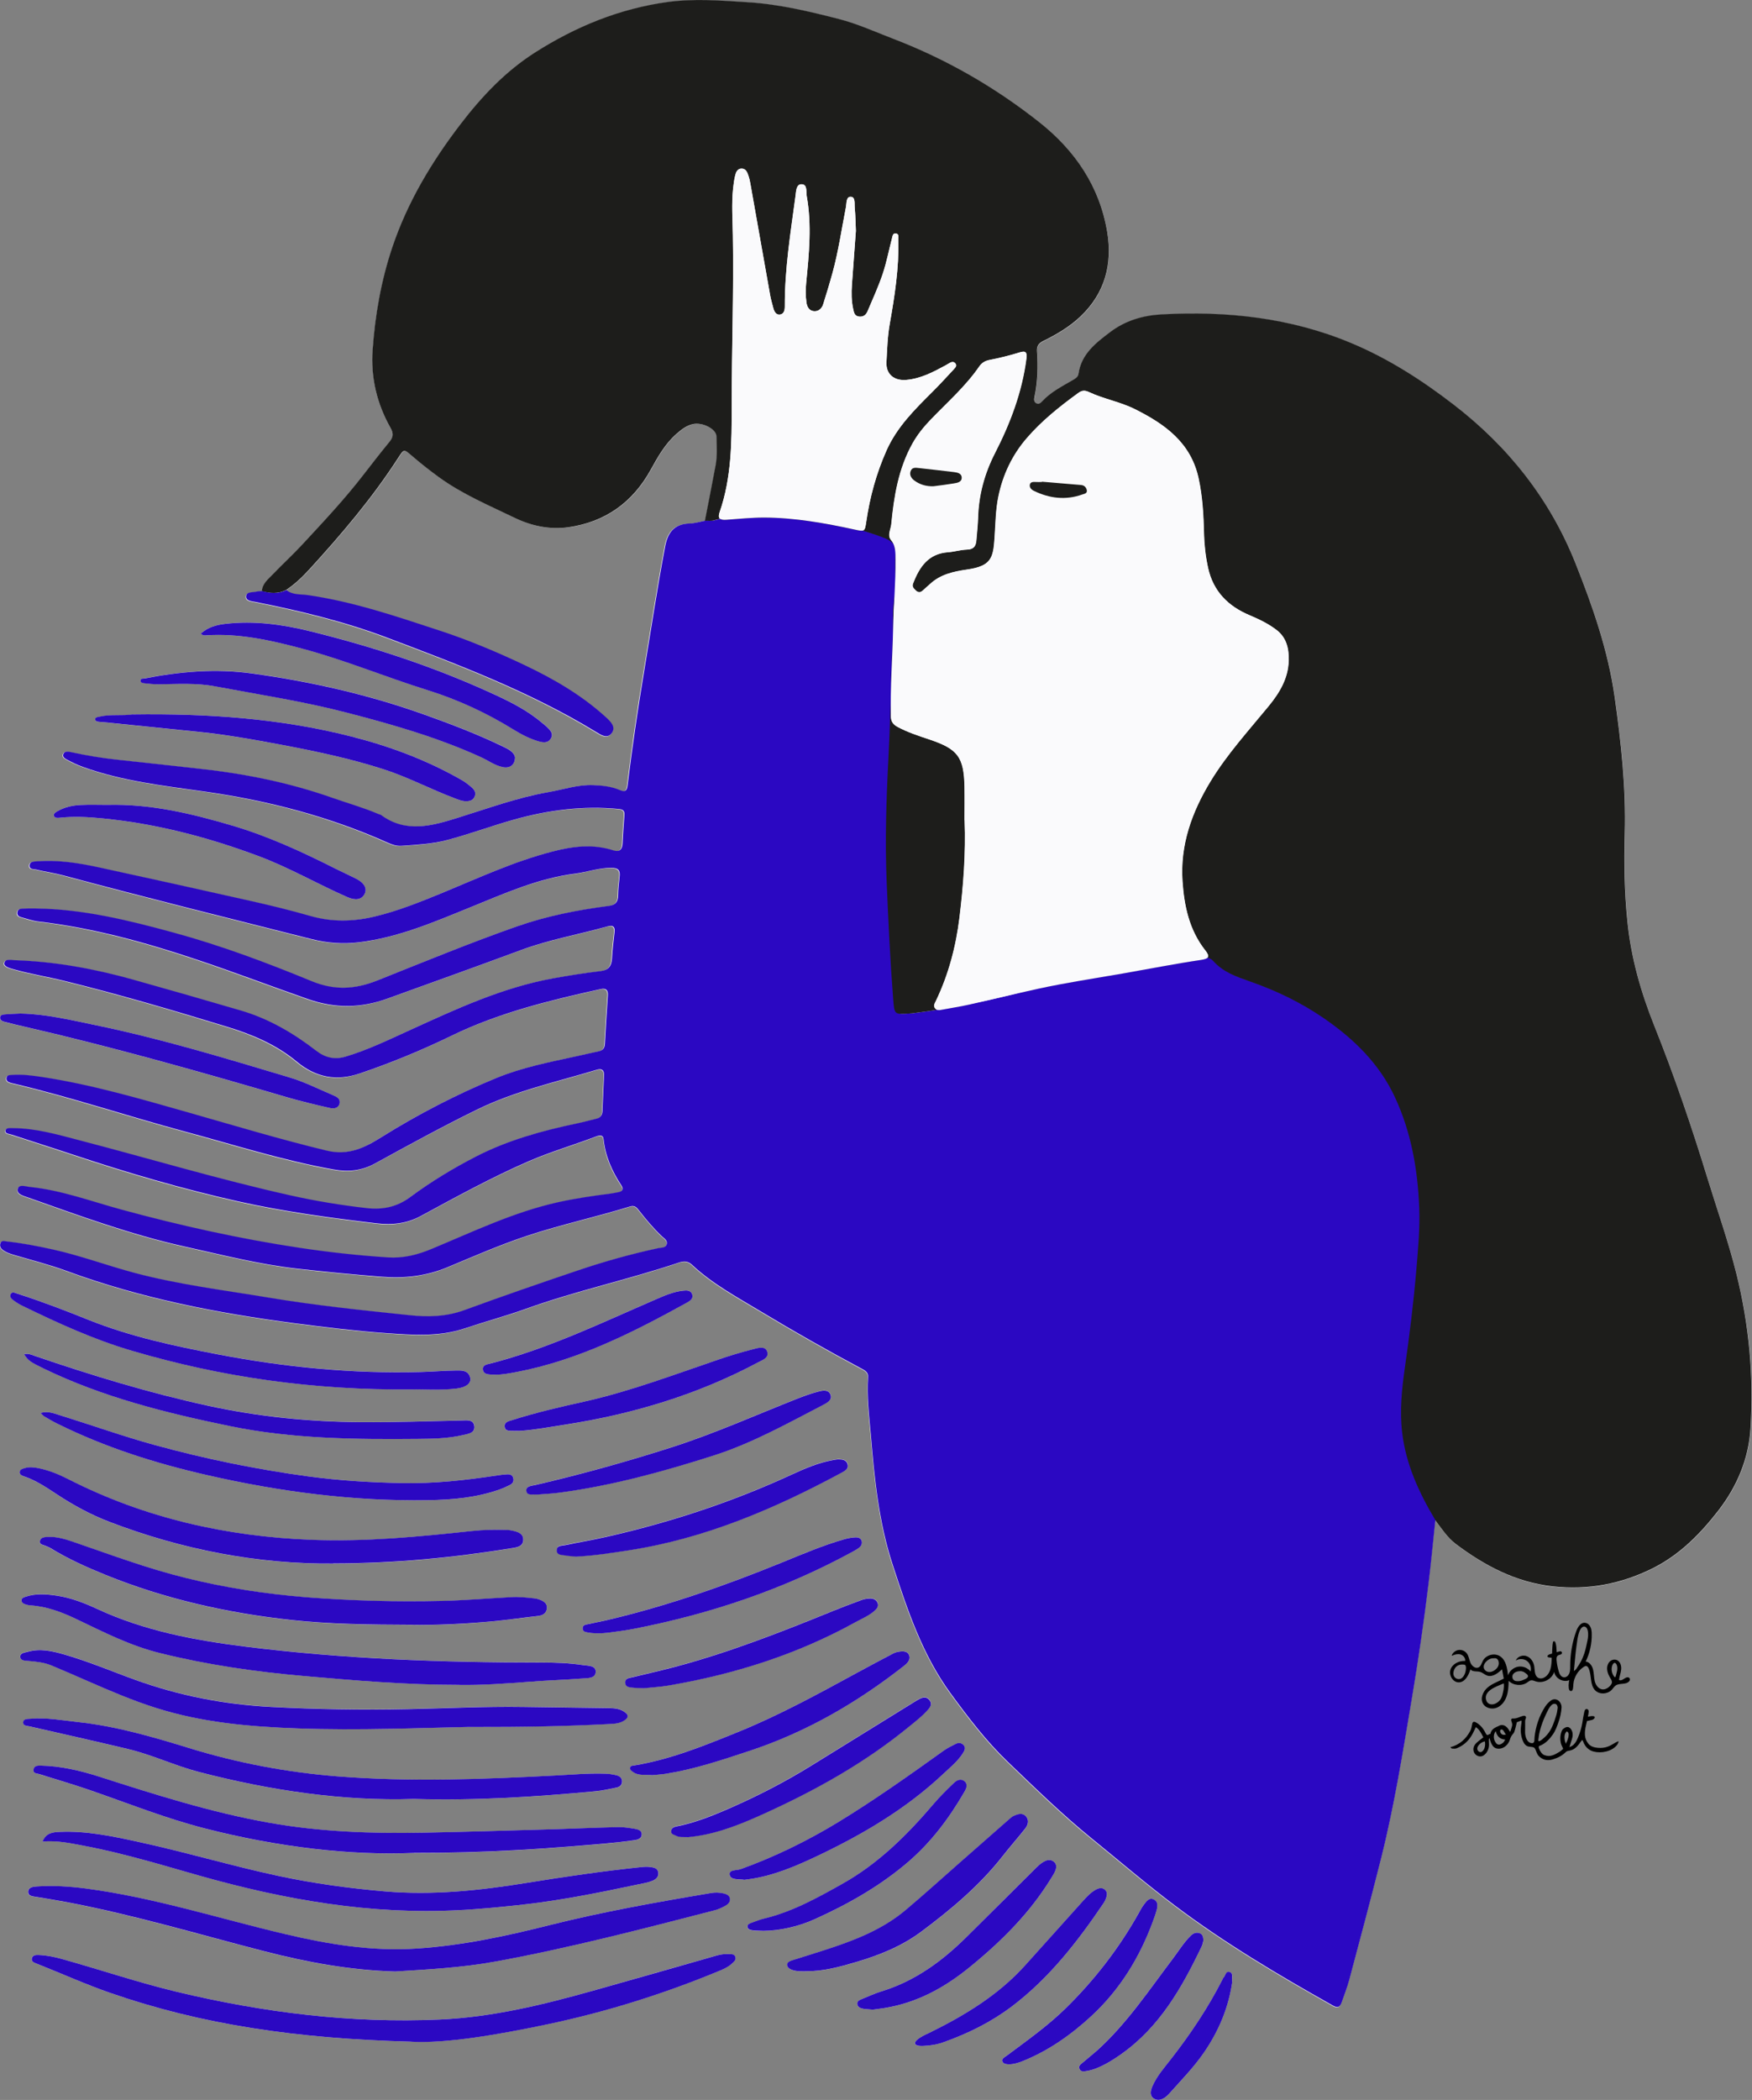 <?xml version="1.0" encoding="UTF-8"?>
<svg id="Layer_2" data-name="Layer 2" xmlns="http://www.w3.org/2000/svg" xmlns:xlink="http://www.w3.org/1999/xlink" viewBox="0 0 307.5 368.5">
  <rect x="0" y="0" width="307.5" height="368.5" fill="#808080" stroke="none"/>
  <defs>
    <style>
      .cls-1 {
        clip-path: url(#clippath);
      }

      .cls-2 {
        fill: none;
      }

      .cls-2, .cls-3, .cls-4, .cls-5, .cls-6 {
        stroke-width: 0px;
      }

      .cls-4 {
        fill: #2b08c2;
      }

      .cls-5 {
        fill: #1d1d1b;
      }

      .cls-6 {
        fill: #fafafc;
      }
    </style>
    <clipPath id="clippath">
      <rect class="cls-2" width="307.5" height="368.5"/>
    </clipPath>
  </defs>
  <g id="Layer_1-2" data-name="Layer 1">
    <g class="cls-1">
      <path class="cls-6" d="m216.28,347.71c-.15-.61.27-1.39-.42-1.63-.76-.27-.76.7-1.17,1.04-.06.05-.08.16-.12.23-2.53,4.98-5.62,9.59-9.05,13.99-1.19,1.53-2.51,3.02-3.29,4.85-.3.7-.5,1.56.28,2.07.7.46,1.46.2,2.11-.29.25-.19.47-.42.67-.65,2.07-2.32,4.25-4.56,6.01-7.14,2.61-3.8,4.35-7.95,4.97-12.47m-5.06-7.21c-.05-.59-.13-1.05-.61-1.24-.6-.24-1.15-.04-1.59.39-1.25,1.22-2.16,2.71-3.2,4.1-4.18,5.54-8.04,11.34-13.23,16.04-.82.75-1.71,1.43-2.55,2.15-.33.28-.8.55-.59,1.08.24.6.81.47,1.28.4.57-.09,1.13-.25,1.67-.46,1.59-.62,3.02-1.52,4.4-2.5,6.76-4.78,10.66-11.69,14.13-18.93.17-.35.23-.76.3-1.02m-124.32-99.29c1.26.01,2.48-.22,3.71-.46,10.81-2.05,20.46-6.94,29.97-12.19.54-.3,1.15-.71.91-1.45-.24-.74-.98-.7-1.6-.64-1.71.18-3.27.87-4.82,1.54-9.53,4.12-18.9,8.65-29.02,11.25-.57.15-1.4.24-1.29,1.08.11.84.93.82,1.6.87.18.01.36,0,.54,0m90.33,121.03c.71-.04,1.44-.24,2.14-.52,4.62-1.84,8.61-4.66,12.23-8.01,4.97-4.6,8.41-10.23,10.74-16.56.25-.67.49-1.34.67-2.03.19-.72.23-1.52-.59-1.85-.76-.31-1.21.38-1.62.89-.36.45-.63.97-.91,1.48-3.46,6.19-7.75,11.74-12.8,16.71-3.18,3.13-6.83,5.7-10.4,8.37-.35.26-.91.5-.78.97.15.51.75.53,1.31.55m-15.25-3.23c1.37-.05,2.55-.27,3.69-.67,4.27-1.52,8.3-3.52,11.92-6.25,6.61-4.99,11.58-11.44,16.17-18.22.15-.22.26-.47.36-.71.21-.52.3-1.08-.14-1.51-.49-.48-1.08-.34-1.62-.06-.88.46-1.56,1.18-2.21,1.92-3.4,3.78-6.79,7.56-10.19,11.34-4.71,5.24-10.61,8.8-16.85,11.87-.76.37-1.56.69-2.19,1.27-.54.49-.43.85.28.99.3.06.62.04.78.04m-70.72-107.93c2.47-.16,5.28-.68,8.09-1.12,11.8-1.85,23.1-5.25,33.67-10.89.8-.43,2.02-.82,1.62-1.93-.37-1.01-1.59-.61-2.39-.41-2.07.52-4.12,1.14-6.15,1.83-7.84,2.68-15.6,5.61-23.72,7.42-4.17.93-8.35,1.89-12.43,3.19-.6.19-1.5.33-1.39,1.18.11.89,1,.68,1.64.73.22.02.45,0,1.05,0m42.7,87.74c2.9-.02,6.22-.77,9.07-2.06,5.91-2.67,11.51-5.85,16.45-10.1,4.03-3.47,7.16-7.68,9.81-12.25.33-.57.63-1.31-.01-1.84-.69-.57-1.39-.14-1.91.36-1.19,1.14-2.37,2.3-3.44,3.55-4.68,5.48-9.72,10.51-16.09,14.1-4.4,2.48-8.79,4.91-13.76,6.1-.73.17-1.44.48-2.15.72-.35.12-.75.29-.73.68.02.48.51.6.9.65.62.08,1.24.07,1.87.1m-3.37-8.97c.2-.03.51-.07.82-.11,4.35-.59,8.34-2.32,12.23-4.17,7.95-3.79,15.49-8.26,21.96-14.35,1.23-1.16,2.57-2.22,3.47-3.68.26-.43.45-.92.04-1.36-.38-.41-.89-.42-1.36-.18-.71.36-1.45.71-2.09,1.17-6.05,4.33-12.11,8.65-18.47,12.52-5.46,3.32-11.17,6.12-17.19,8.29-.7.25-2.08.07-1.93.97.16.97,1.52.76,2.53.89m22.56,22.79c.6-.08,1.35-.17,2.09-.29,5.71-.9,10.54-3.58,14.99-7.2,5.57-4.54,10.6-9.53,14.34-15.71.25-.42.52-.84.69-1.29.19-.52.2-1.07-.29-1.47-.46-.38-.97-.37-1.51-.14-.84.37-1.44,1.04-2.07,1.67-3.92,3.89-7.83,7.8-11.76,11.68-4.3,4.25-9.07,7.75-14.94,9.54-1.15.35-2.24.87-3.36,1.32-.42.17-.92.34-.87.88.05.56.56.77,1.07.85.48.08.97.09,1.62.15m-48.13-66.03c.64-.04,1.18-.05,1.71-.12,1.46-.2,2.92-.37,4.36-.65,13.57-2.63,26.54-6.98,38.69-13.64.35-.19.71-.39,1.02-.64.36-.29.58-.69.43-1.18-.16-.54-.66-.64-1.08-.62-.66.03-1.33.15-1.97.33-3.78,1.08-7.39,2.63-11.02,4.11-10.01,4.07-20.18,7.63-30.71,10.1-1.04.24-2.1.43-3.14.67-.46.1-1.09.12-1.05.79.04.65.69.63,1.13.72.56.11,1.15.09,1.63.12m7.92,9.62c1.36-.15,2.92-.23,4.46-.49,11.5-1.97,22.5-5.43,32.75-11.1,1.13-.62,2.34-1.12,3.33-1.97.42-.36.79-.81.58-1.39-.23-.61-.8-.83-1.41-.8-.48.03-.98.11-1.43.27-1.67.61-3.34,1.24-4.99,1.91-9.25,3.77-18.54,7.4-28.22,9.94-2.37.62-4.76,1.15-7.14,1.73-.51.12-1.14.17-1.12.9.02.8.71.82,1.27.89.57.07,1.16.06,1.93.1m-18.71-33.97c1.33-.11,2.67-.17,3.99-.34,9.22-1.24,18.15-3.7,26.99-6.5,6.8-2.16,12.98-5.64,19.27-8.9.7-.36,1.63-.86,1.29-1.78-.37-1-1.45-.74-2.24-.53-1.25.33-2.47.77-3.67,1.25-7.26,2.86-14.38,6.05-21.81,8.45-7.94,2.56-15.96,4.78-24.08,6.67-.63.15-1.71.17-1.58,1.06.13.87,1.16.54,1.83.62m26.53,60.1c.29-.03.83-.08,1.35-.16,4.28-.61,8.24-2.25,12.13-4.02,9.07-4.12,17.73-8.96,25.46-15.33,1.03-.85,2.09-1.66,3-2.65.49-.53,1.03-1.11.47-1.86-.53-.71-1.24-.54-1.91-.16-.15.09-.32.16-.47.26-6.1,3.77-12.19,7.53-18.29,11.31-4.86,3.01-9.93,5.61-15.17,7.86-2.77,1.19-5.59,2.26-8.57,2.86-.45.09-.89.26-.95.79-.07.62.51.65.87.85.57.31,1.22.22,2.08.24m-19.61-49.22c3.21-.17,6.2-.64,9.19-1.1,13.41-2.06,25.66-7.31,37.49-13.68.56-.3,1.17-.64.97-1.41-.21-.79-.93-.88-1.62-.88-.31,0-.62.07-.92.12-2.57.45-4.97,1.48-7.3,2.56-10.57,4.87-21.56,8.47-32.9,11.01-2.26.51-4.55.87-6.82,1.35-.59.13-1.55.01-1.5.97.04.81.88.74,1.47.84.7.12,1.41.16,1.95.21M18.84,141.24c-1.56,0-3.12-.06-4.68.02-1.43.07-2.83.37-4.09,1.1-.3.17-.72.41-.62.78.1.36.53.41.91.37,2.54-.29,5.06-.15,7.6.1,9.42.92,18.48,3.29,27.33,6.59,5.4,2.01,10.39,4.91,15.65,7.22,1.48.65,2.54.45,3.04-.55.49-.96-.05-1.94-1.52-2.69-1.19-.6-2.42-1.15-3.61-1.75-5.85-2.96-11.8-5.68-18.11-7.56-7.16-2.12-14.38-3.83-21.91-3.63m95.6,170.26c.68-.07,1.61-.11,2.53-.26,4.99-.8,9.74-2.4,14.53-3.98,10.07-3.32,19.04-8.54,27.33-15.06.57-.45.99-1.03.78-1.68-.26-.82-1.09-.8-1.82-.69-.35.05-.7.16-1.01.32-2.13,1.12-4.25,2.24-6.36,3.39-6.88,3.75-13.76,7.51-21.03,10.45-5.85,2.37-11.72,4.75-18,5.79-.28.05-.71.02-.78.4-.07.41.32.62.59.81.91.64,1.98.38,3.25.5M3.69,177.86c-1.02.05-1.91.07-2.79.15-.33.03-.79.05-.88.48-.09.5.34.72.72.82,1.2.33,2.42.6,3.63.88,15.46,3.56,30.72,7.88,45.94,12.35,2.48.73,5,1.3,7.52,1.88.7.16,1.54.11,1.76-.77.21-.82-.5-1.18-1.12-1.45-2.5-1.06-4.95-2.32-7.54-3.09-11.31-3.39-22.61-6.83-34.18-9.22-4.36-.9-8.7-1.95-13.06-2.03m137.85,168.06c2.98.01,5.81-.75,8.64-1.58,4.13-1.21,8.08-2.77,11.56-5.38,5.21-3.9,10.19-8.05,14.24-13.22,1.29-1.65,2.68-3.21,3.97-4.85.49-.62.74-1.44.18-2.1-.62-.74-1.46-.47-2.21-.12-.24.11-.45.29-.65.46-2.94,2.58-5.88,5.17-8.82,7.75-3.14,2.76-6.24,5.56-9.43,8.26-4.2,3.55-9.25,5.45-14.4,7.11-1.86.6-3.74,1.17-5.61,1.77-.38.12-.84.33-.84.76,0,.47.43.75.87.91.82.29,1.67.24,2.51.24M35.26,111.16c.36.4.64.35.9.33,5.74-.39,11.26.84,16.75,2.28,7.51,1.98,14.69,5,22.09,7.31,5.35,1.67,10.4,3.99,15.16,6.95,1.37.85,2.79,1.6,4.35,2.04.8.23,1.66.37,2.17-.47.54-.89-.12-1.5-.71-2.07-.26-.25-.55-.46-.82-.69-2.68-2.29-5.82-3.82-8.98-5.26-10.21-4.66-20.84-8.14-31.73-10.82-4.86-1.2-9.82-1.88-14.85-1.3-1.55.18-3.04.57-4.33,1.69M4.23,237.64c.73,1.1,1,1.32,3.45,2.51,10.4,5.04,21.51,7.8,32.76,10.11,10.86,2.23,21.88,2.33,32.9,2.23,2.66-.02,5.36-.07,7.98-.69.89-.21,2.1-.33,1.94-1.58-.16-1.18-1.33-.98-2.18-.96-5.88.13-11.76.33-17.65.29-9.09-.06-18.06-.97-26.94-2.89-10.34-2.24-20.44-5.34-30.44-8.76-.54-.18-1.08-.45-1.81-.27m86.16-104.79c-.21-.95-1.25-1.44-2.23-1.91-4.42-2.13-9-3.88-13.62-5.53-9.82-3.51-19.9-5.8-30.23-7.23-6.44-.89-12.69-.34-18.97.87-.25.05-.61-.05-.67.29-.07.42.35.52.62.55.88.1,1.77.2,2.66.19,3.26-.04,6.56-.24,9.75.35,7.7,1.44,15.46,2.63,23.06,4.6,8.04,2.08,15.99,4.35,23.57,7.8,1.33.61,2.52,1.53,4,1.8,1.16.21,2.07-.42,2.05-1.78m-18.11,110.97c1.95-.05,4.94.19,7.92-.17,1.67-.21,2.54-.96,2.33-1.87-.33-1.41-1.57-1.29-2.61-1.28-2.05.02-4.1.21-6.14.26-11.95.31-23.77-.85-35.5-3.09-7.72-1.48-15.38-3.12-22.71-6.05-4.14-1.65-8.3-3.26-12.55-4.62-.38-.12-.82-.39-1.1.03-.31.47.06.87.42,1.13.5.37,1.03.71,1.59.98,6.26,3.05,12.6,5.95,19.29,7.91,15.67,4.61,31.68,6.92,49.07,6.77M23.33,125.37c-1.92.3-3.91-.05-5.83.4-.36.08-.82.1-.8.49.02.35.48.41.86.43.89.05,1.77.16,2.66.25,5,.51,10.01,1.01,15.01,1.53,4.65.49,9.24,1.3,13.83,2.16,6.17,1.16,12.31,2.44,18.29,4.37,4.29,1.38,8.27,3.51,12.48,5.09.67.25,1.32.53,2.06.51.61-.02,1.13-.16,1.41-.8.29-.65,0-1.16-.43-1.55-.56-.5-1.16-.98-1.81-1.35-6.1-3.52-12.63-5.95-19.44-7.67-12.57-3.19-25.38-4.04-38.29-3.86M7.14,247.95c.28.26.44.48.66.61.77.45,1.53.9,2.33,1.29,8.35,4.14,17.16,6.93,26.22,9,12.77,2.92,25.68,4.6,38.8,4.4,4.29-.07,8.54-.44,12.62-1.9.58-.21,1.15-.48,1.71-.75.48-.24.76-.63.63-1.19-.13-.6-.6-.73-1.13-.69-.58.04-1.15.1-1.72.19-5.51.84-11.04,1.45-16.62,1.34-5.52-.1-11.02-.43-16.51-1.17-9.11-1.23-18.09-3.07-26.94-5.5-5.58-1.53-11.05-3.48-16.57-5.2-1.07-.33-2.15-.83-3.48-.43m51.35,26.42c10.93,0,21.3-1.02,31.61-2.72.81-.13,1.68-.34,1.74-1.35.07-1.07-.77-1.41-1.63-1.62-.39-.09-.79-.16-1.19-.18-2.05-.07-4.1-.04-6.14.18-9.36.99-18.72,1.92-28.15,1.55-14.94-.59-29.23-3.79-42.62-10.59-1.72-.87-3.48-1.61-5.38-1.99-.79-.16-1.59-.25-2.38,0-.37.12-.86.2-.88.69-.02.49.42.64.8.77,2.09.71,3.91,1.93,5.73,3.14,2.91,1.93,5.96,3.58,9.23,4.83,12.8,4.89,26.03,7.43,39.27,7.3m14.13,41.31c11.27.31,21.59-.41,31.89-1.35,1.24-.11,2.46-.4,3.68-.64.56-.11,1-.42,1-1.08,0-.66-.48-.96-1-1.09-.64-.16-1.32-.24-1.98-.27-2.95-.11-5.88.17-8.82.32-12.7.66-25.4,1.15-38.1.15-8.87-.7-17.6-2.35-26.09-4.97-6.41-1.97-12.81-3.84-19.49-4.56-2.79-.3-5.57-.83-8.39-.58-.47.04-1.25-.03-1.25.68,0,.59.7.55,1.17.66,5.74,1.32,11.48,2.6,17.2,3.96,4.26,1.01,8.23,2.93,12.46,4.03,12.66,3.3,25.51,5.14,37.72,4.74m.07,9.47c12.42.04,23.09-.72,33.75-1.66,1.64-.15,3.28-.34,4.91-.56.56-.08,1.23-.26,1.28-.97.05-.76-.64-.92-1.2-1.02-.96-.17-1.94-.34-2.91-.32-4.28.11-8.55.3-12.83.42-7.13.21-14.26.42-21.39.56-9.06.17-18.08-.13-27.04-1.74-10.22-1.83-20.06-4.95-29.91-8.11-3.32-1.07-6.7-1.86-10.21-1.92-.54,0-1.17,0-1.26.7-.1.72.6.65,1.03.79,2.97.95,5.97,1.81,8.92,2.83,6.69,2.32,13.28,4.94,20.16,6.71,12.6,3.23,25.39,4.78,36.7,4.29m-.11-40.02c3.75.07,8.56-.15,13.35-.57,2.83-.25,5.66-.66,8.49-.99.85-.1,1.47-.5,1.56-1.35.09-.84-.57-1.24-1.27-1.51-.29-.11-.6-.18-.91-.21-1.37-.16-2.75-.29-4.13-.22-4.04.23-8.08.57-12.13.66-7.89.18-15.76-.01-23.63-.63-7.21-.56-14.31-1.66-21.32-3.4-6.53-1.62-12.84-3.96-19.2-6.14-1.68-.58-3.37-1.2-5.2-1.05-.48.04-1.07.1-1.19.66-.16.7.53.69.94.88.28.13.59.21.85.38,3.09,1.89,6.36,3.36,9.71,4.72,10.43,4.24,21.31,6.68,32.46,7.91,6.82.75,13.69.83,21.61.86M7.46,323.16c2.66-.24,5.06.31,7.46.77,6.84,1.3,13.49,3.34,20.17,5.23,14.92,4.22,30.03,6.87,45.6,6.03,3.42-.19,6.84-.51,10.24-.87,7.14-.76,14.17-2.17,21.18-3.66.83-.17,1.68-.31,2.45-.63.55-.23,1.11-.66,1-1.43-.12-.81-.81-.88-1.41-.97-.48-.07-.98-.05-1.47,0-6.78.7-13.52,1.69-20.25,2.78-8.25,1.34-16.5,2.21-24.87,1.49-6.27-.54-12.49-1.39-18.63-2.7-8.36-1.79-16.56-4.25-24.92-6.05-4.44-.96-8.89-1.89-13.48-1.69-1.21.05-2.43.14-3.06,1.7m73.1-27.5c3.79.07,8.19-.23,12.59-.57,3.02-.24,6.05-.31,9.07-.56.9-.07,2.32.02,2.34-1.18.02-1.13-1.37-1.04-2.24-1.17-2.43-.37-4.89-.45-7.33-.45-17.36.01-34.68-.63-51.92-2.79-8.92-1.12-17.7-2.76-25.94-6.58-2.26-1.05-4.6-1.97-7.09-2.35-1.85-.28-3.73-.44-5.56.18-.31.11-.75.22-.71.68.04.41.4.57.75.67.26.07.52.14.78.16,2.86.18,5.47,1.16,8.02,2.38,4.78,2.29,9.53,4.71,14.71,5.99,8.32,2.05,16.78,3.29,25.32,4.03,8.84.77,17.68,1.55,27.19,1.55m1.84,7.38c9.78.02,17.27-.13,24.75-.53.93-.05,1.86-.14,2.64-.78.51-.41.5-.77,0-1.18-.85-.7-1.86-.8-2.89-.82-5.03-.07-10.07-.13-15.1-.21-6.73-.1-13.46.24-20.19.39-8.02.17-16.04.04-24.06-.39-8.15-.44-16.08-1.96-23.76-4.73-4.19-1.51-8.29-3.28-12.58-4.49-2.07-.59-4.16-1.06-6.31-.46-.53.15-1.36.19-1.35.87.01.72.84.69,1.39.74,1.38.12,2.76.25,4.05.78,2.18.9,4.34,1.85,6.5,2.8,3.87,1.71,7.77,3.35,11.8,4.65,8.1,2.59,16.48,3.32,24.91,3.62,10.84.39,21.67-.09,30.2-.26m-10.23,55.24c6.09.34,15.12-1.2,24.14-3.1,10.33-2.18,20.34-5.34,30.08-9.38.74-.31,1.47-.65,2.06-1.21.35-.33.83-.65.6-1.23-.21-.51-.73-.43-1.16-.45-.72-.03-1.42.06-2.11.26-7.25,2.06-14.49,4.13-21.74,6.18-8.81,2.48-17.7,4.65-26.89,5.05-15.57.69-30.88-1.23-46.01-4.84-6.85-1.64-13.53-3.91-20.32-5.8-1.34-.37-2.69-.64-4.08-.69-.47-.02-1.08.03-1.16.65-.08.55.46.71.86.87,4.31,1.71,8.54,3.62,12.92,5.14,16.08,5.57,32.68,8.02,52.8,8.55m-2.85-12.31c5.75-.36,11.69-.67,17.52-1.73,13.03-2.37,25.84-5.72,38.66-9.03.64-.17,1.25-.47,1.83-.79.48-.26.89-.71.76-1.29-.11-.52-.6-.73-1.11-.85-.75-.18-1.5-.19-2.25-.06-9.54,1.6-19.06,3.3-28.44,5.66-7.63,1.92-15.28,3.54-23.14,4.07-7.87.53-15.56-.75-23.18-2.55-11.62-2.74-23.02-6.43-34.91-7.98-2.84-.37-5.67-.56-8.53-.37-.66.04-1.55.1-1.59.91-.04.85.85.84,1.5.94,1.8.3,3.61.59,5.4.93,11.7,2.24,23.11,5.66,34.63,8.62,7.44,1.91,14.97,3.3,22.84,3.53m-19.06-242.4c1.54-1.01,2.86-2.27,4.1-3.62,5.65-6.18,11.06-12.55,15.62-19.6,1.04-1.6,1-1.55,2.41-.35,1.55,1.32,3.15,2.6,4.81,3.8,4.11,2.96,8.77,4.93,13.29,7.11,2.9,1.4,6.12,2.08,9.37,1.62,6.47-.92,11.27-4.35,14.42-10.08,1.27-2.3,2.56-4.6,4.59-6.36.85-.74,1.72-1.42,2.85-1.66,1.67-.36,4.08.86,4.11,2.15.04,1.69.16,3.4-.15,5.07-.6,3.25-1.25,6.5-1.88,9.74-.96.18-1.92.48-2.89.51-2.68.09-3.79,1.6-4.25,4.07-1.38,7.31-2.48,14.66-3.7,21.99-1.11,6.63-2.08,13.28-2.89,19.96-.11.93-.49,1.13-1.34.76-1.5-.64-3.09-.81-4.7-.87-2.72-.11-5.28.79-7.9,1.24-5.42.93-10.57,2.85-15.8,4.47-4.5,1.39-9.12,2.78-13.51-.46-.14-.1-.33-.12-.5-.19-2.63-1.12-5.38-1.89-8.06-2.84-7.73-2.73-15.71-4.3-23.84-5.16-4.65-.49-9.29-1.04-13.94-1.53-2.75-.29-5.47-.74-8.17-1.34-.51-.11-1.07-.15-1.27.4-.18.51.38.79.74.98.86.46,1.75.89,2.67,1.22,6.97,2.52,14.31,3.32,21.57,4.36,11.05,1.58,21.72,4.38,31.92,8.94.78.35,1.57.63,2.45.57,2.67-.19,5.34-.31,7.94-1,3.92-1.03,7.73-2.45,11.63-3.55,6.08-1.72,12.28-2.53,18.62-1.91.8.08.99.41.94,1.09-.11,1.65-.25,3.29-.32,4.93-.05,1.13-.58,1.57-1.64,1.23-3.63-1.17-7.21-.7-10.79.24-6.71,1.76-12.99,4.66-19.37,7.29-3.87,1.6-7.74,3.17-11.85,4.12-3.78.88-7.47.92-11.22-.15-3.38-.97-6.8-1.81-10.23-2.58-8.86-2-17.74-3.96-26.62-5.89-3.66-.8-7.36-1.4-11.14-1.1-.51.04-1.2.02-1.23.74-.03.71.7.59,1.11.69,1.6.38,3.24.61,4.83,1.04,14.45,3.89,28.98,7.5,43.49,11.16,2.74.69,5.51.92,8.35.58,6.91-.83,13.23-3.55,19.58-6.13,5.99-2.44,11.89-5.07,18.38-5.91,2.12-.27,4.14-1.03,6.32-1.02,1.33,0,1.65.45,1.51,1.63-.13,1.06-.23,2.13-.25,3.2-.02,1.11-.44,1.69-1.62,1.85-5.49.71-10.91,1.77-16.14,3.6-8.29,2.9-16.4,6.24-24.55,9.5-3.87,1.55-7.48,1.76-11.48.11-7.95-3.27-16-6.29-24.32-8.55-7.92-2.16-15.87-4.1-24.14-4.21-.8,0-1.6-.01-2.41.03-.43.02-.78.24-.81.73-.03.43.29.66.63.76,1.03.29,2.05.65,3.1.77,9.56,1.12,18.79,3.67,27.88,6.72,6.5,2.18,12.92,4.63,19.4,6.89,4.79,1.67,9.31,1.6,13.95-.08,7.79-2.82,15.6-5.6,23.36-8.49,4.99-1.86,10.23-2.75,15.33-4.2.82-.23,1.29.02,1.18,1-.18,1.55-.36,3.1-.45,4.65-.08,1.35-.61,2.05-2.05,2.22-2.78.33-5.56.77-8.32,1.27-8.91,1.62-17.04,5.38-25.19,9.12-3.68,1.69-7.33,3.46-11.23,4.62-1.9.57-3.56.17-5.13-1.05-4.01-3.1-8.34-5.62-13.24-7.06-6.33-1.85-12.67-3.66-19.01-5.45-6.75-1.9-13.62-3.14-20.65-3.37-.67-.02-1.72-.31-1.83.53-.08.59.96.87,1.66,1.07,2.88.81,5.83,1.28,8.73,1.99,9.61,2.36,19.09,5.15,28.55,8.04,4.48,1.37,8.75,3.14,12.36,6.14,3.37,2.81,6.96,3.5,11.08,2.11,5.5-1.86,10.86-4.07,16.06-6.6,8.34-4.06,17.24-6.21,26.21-8.21.94-.21,1.35.14,1.29,1.1-.19,2.85-.38,5.69-.53,8.54-.04.76-.41,1.13-1.1,1.28-1.35.3-2.7.6-4.05.9-4.71,1.02-9.45,1.96-13.91,3.79-7.02,2.88-13.75,6.35-20.18,10.39-2.93,1.84-5.77,3.27-9.6,2.34-8.1-1.96-16.08-4.36-24.09-6.63-8.53-2.43-17.03-4.94-25.82-6.27-1.81-.27-3.62-.53-5.45-.36-.33.03-.74.01-.81.51-.08.53.26.71.66.85.21.07.43.11.65.16,10.02,2.38,19.79,5.65,29.72,8.33,8.77,2.37,17.43,5.15,26.4,6.75,2.59.46,4.91.22,7.21-1.04,5.93-3.25,11.87-6.5,17.96-9.48,6.72-3.29,13.95-4.85,21.02-6.99.82-.25,1.31.02,1.26.96-.09,2.09-.19,4.18-.27,6.28-.03.72-.35,1.18-1.05,1.35-1.17.29-2.33.6-3.51.85-6.08,1.28-12.04,2.91-17.6,5.77-4.05,2.08-7.95,4.43-11.59,7.14-2.35,1.75-4.82,2.25-7.66,1.93-4.48-.5-8.92-1.24-13.31-2.22-12.49-2.79-24.74-6.47-37.11-9.69-3.83-1-7.65-2.13-11.67-2.12-.49,0-1.2-.09-1.27.43-.08.57.68.57,1.11.72,3.6,1.19,7.21,2.32,10.8,3.52,9.52,3.18,19.14,5.99,28.93,8.18,8,1.79,16.13,2.88,24.26,3.85,2.68.32,5.27.08,7.78-1.27,6.23-3.37,12.44-6.79,18.95-9.62,3.85-1.67,7.88-2.84,11.79-4.33.57-.22,1.28-.4,1.36.45.31,3.01,1.51,5.66,3.15,8.15.39.58.2,1.02-.52,1.15-.48.09-.96.2-1.45.26-3.09.4-6.17.84-9.22,1.52-7.76,1.73-14.88,5.17-22.15,8.19-2.49,1.03-4.98,1.65-7.66,1.48-5.16-.34-10.3-.9-15.41-1.67-10.58-1.6-21.02-3.91-31.34-6.73-5.32-1.45-10.52-3.41-16.06-3.97-.76-.08-1.92-.55-2.15.34-.24.93.98,1.22,1.73,1.48,9.07,3.21,18.11,6.54,27.53,8.63,6.61,1.47,13.17,3.14,19.92,3.9,4.87.54,9.75,1.02,14.63,1.4,4,.31,7.84-.08,11.64-1.67,4.6-1.92,9.18-3.92,13.92-5.5,5.97-1.99,12.12-3.3,18.12-5.16.8-.25,1.17.21,1.55.7,1.24,1.57,2.52,3.11,3.98,4.5.4.38,1.04.72.89,1.39-.16.73-.93.61-1.45.72-4.8,1.03-9.52,2.35-14.16,3.92-6.67,2.25-13.33,4.55-19.94,6.97-3.17,1.16-6.38,1.23-9.63.88-8.24-.88-16.48-1.71-24.66-3.08-7.86-1.32-15.79-2.28-23.51-4.34-4.82-1.28-9.51-3.04-14.39-4.12-2.7-.6-5.41-1.13-8.15-1.42-.38-.04-.94-.25-1.09.43-.11.51.14.86.53,1.13.52.36,1.09.58,1.7.76,3.16.94,6.37,1.74,9.46,2.88,12.96,4.77,26.4,7.39,40.03,9.17,5.3.69,10.61,1.34,15.94,1.72,4.65.33,9.34.7,13.91-.84,3.51-1.18,7.09-2.12,10.57-3.37,8.86-3.19,18.09-5.14,26.99-8.16.79-.27,1.54-.3,2.24.36,3.57,3.36,7.85,5.67,12.01,8.17,5.92,3.56,11.92,6.97,18.01,10.22.54.28.97.65.92,1.34-.24,3.4.19,6.76.48,10.13.65,7.69,1.4,15.36,3.81,22.73,2.59,7.92,5.2,15.82,10.21,22.68,3.08,4.21,6.23,8.36,10,11.97,4.79,4.59,9.53,9.24,14.69,13.42,4.87,3.95,9.64,8.04,14.64,11.81,8.76,6.6,18.18,12.19,27.74,17.56.89.5,1.28.26,1.56-.57.45-1.31.97-2.59,1.32-3.92,1.9-7.14,3.82-14.28,5.62-21.45,2.31-9.16,3.78-18.49,5.35-27.8,1.15-6.81,2.14-13.64,2.97-20.49.44-3.67.79-7.35,1.18-11.02,1.14,1.48,2.15,3.1,3.66,4.24,5.09,3.82,10.57,6.72,17.04,7.43,6.17.68,11.98-.42,17.5-3.17,4.72-2.35,8.33-6,11.53-10.12,3.29-4.23,5.31-9.06,5.65-14.32.59-9.15-.22-18.23-2.45-27.17-1.41-5.67-3.36-11.16-5.07-16.74-2.78-9.08-5.84-18.05-9.37-26.87-2.34-5.85-4.06-11.89-4.7-18.2-.53-5.16-.62-10.34-.47-15.5.23-8.07-.66-16.04-1.78-23.99-1.15-8.12-3.85-15.86-6.87-23.44-4.49-11.27-11.81-20.47-21.41-27.87-5.57-4.29-11.46-8.07-17.95-10.78-10.66-4.46-21.86-5.65-33.31-5.03-3.26.18-6.35,1.1-8.99,3.09-2.52,1.91-5.09,3.85-5.58,7.34-.07.52-.48.8-.93,1.06-1.91,1.12-3.91,2.12-5.46,3.78-.28.3-.61.59-1.05.31-.4-.26-.38-.67-.29-1.08.56-2.63.63-5.3.45-7.97-.06-.95.25-1.44,1.09-1.86,2.36-1.17,4.65-2.51,6.56-4.33,4.25-4.05,5.61-9.12,4.67-14.79-1.33-8.01-5.65-14.31-11.89-19.25-7.77-6.15-16.29-11.06-25.56-14.62-3.2-1.23-6.33-2.66-9.67-3.52-5.23-1.34-10.45-2.59-15.87-2.93-4.72-.29-9.44-.69-14.13-.05-8.47,1.16-16.22,4.34-23.38,8.92-5.14,3.29-9.29,7.69-12.99,12.52-5.09,6.64-9.34,13.74-12.01,21.71-1.94,5.81-2.99,11.82-3.42,17.89-.35,4.83.74,9.47,3.15,13.72.52.93.49,1.6-.17,2.4-1.58,1.92-3.1,3.88-4.62,5.85-3.32,4.3-7.03,8.24-10.71,12.21-1.67,1.8-3.49,3.45-5.18,5.23-.81.85-1.83,1.61-1.91,2.95-.35.03-.72.01-1.06.09-.66.16-1.73-.02-1.8.79-.08.84.96.89,1.63,1.02,7.78,1.55,15.48,3.39,22.93,6.2,12.6,4.74,25.18,9.5,36.74,16.54.9.55,2.05,1.38,2.87.29.83-1.11-.23-2.09-1.05-2.83-4.22-3.84-9.1-6.68-14.23-9.11-4.87-2.31-9.83-4.39-14.97-6.08-7.58-2.49-15.12-5.06-23.06-6.21-1.28-.19-2.67.01-3.79-.88"/>
      <path class="cls-4" d="m251.93,266.68c-.39,3.67-.73,7.35-1.18,11.02-.83,6.85-1.82,13.68-2.97,20.49-1.57,9.31-3.05,18.64-5.35,27.8-1.8,7.17-3.72,14.31-5.62,21.45-.35,1.33-.88,2.62-1.32,3.92-.29.83-.67,1.07-1.56.57-9.56-5.37-18.98-10.96-27.74-17.56-5.01-3.77-9.77-7.86-14.64-11.81-5.16-4.19-9.9-8.83-14.69-13.42-3.76-3.61-6.92-7.76-10-11.97-5.01-6.85-7.62-14.76-10.21-22.68-2.41-7.38-3.17-15.05-3.81-22.73-.29-3.38-.72-6.74-.48-10.13.05-.69-.39-1.06-.92-1.34-6.1-3.25-12.1-6.66-18.01-10.22-4.16-2.5-8.44-4.81-12.01-8.16-.7-.65-1.45-.62-2.24-.36-8.91,3.01-18.13,4.96-26.99,8.16-3.48,1.25-7.06,2.2-10.57,3.38-4.57,1.54-9.27,1.17-13.91.84-5.33-.38-10.64-1.03-15.94-1.72-13.63-1.78-27.08-4.4-40.04-9.17-3.09-1.14-6.3-1.94-9.46-2.88-.61-.18-1.18-.4-1.7-.76-.38-.27-.64-.62-.53-1.13.15-.68.71-.47,1.09-.43,2.75.3,5.46.82,8.15,1.42,4.88,1.08,9.57,2.84,14.39,4.12,7.72,2.05,15.65,3.02,23.51,4.33,8.18,1.37,16.42,2.21,24.66,3.08,3.25.35,6.46.28,9.63-.88,6.61-2.42,13.27-4.72,19.94-6.97,4.64-1.57,9.36-2.89,14.16-3.92.52-.11,1.29,0,1.45-.72.15-.67-.49-1.01-.89-1.39-1.46-1.39-2.74-2.92-3.98-4.5-.38-.49-.75-.95-1.55-.7-6,1.86-12.15,3.18-18.12,5.16-4.74,1.58-9.32,3.58-13.92,5.5-3.8,1.59-7.64,1.99-11.64,1.67-4.88-.38-9.76-.86-14.63-1.4-6.75-.75-13.31-2.43-19.92-3.9-9.42-2.09-18.46-5.42-27.53-8.63-.74-.26-1.97-.55-1.73-1.48.23-.89,1.39-.41,2.15-.34,5.54.57,10.74,2.52,16.06,3.97,10.32,2.81,20.76,5.13,31.34,6.72,5.1.77,10.25,1.33,15.41,1.67,2.68.18,5.17-.44,7.66-1.48,7.27-3.02,14.4-6.46,22.16-8.19,3.05-.68,6.13-1.12,9.22-1.52.49-.06.96-.17,1.45-.26.72-.14.9-.57.52-1.15-1.64-2.49-2.83-5.13-3.15-8.15-.09-.85-.79-.67-1.36-.45-3.91,1.49-7.94,2.66-11.79,4.33-6.51,2.83-12.72,6.25-18.95,9.62-2.5,1.35-5.09,1.59-7.77,1.27-8.14-.97-16.26-2.06-24.26-3.85-9.79-2.19-19.41-5.01-28.93-8.18-3.59-1.2-7.21-2.33-10.8-3.52-.43-.14-1.19-.15-1.11-.72.07-.53.79-.43,1.27-.43,4.02,0,7.84,1.12,11.67,2.12,12.37,3.22,24.63,6.91,37.12,9.69,4.39.98,8.83,1.71,13.31,2.22,2.84.32,5.31-.18,7.66-1.93,3.65-2.71,7.54-5.06,11.59-7.14,5.56-2.85,11.52-4.49,17.6-5.77,1.18-.25,2.34-.56,3.51-.85.7-.17,1.02-.63,1.05-1.35.08-2.09.17-4.19.27-6.28.04-.94-.44-1.21-1.26-.96-7.07,2.14-14.3,3.7-21.02,6.99-6.09,2.98-12.02,6.23-17.95,9.48-2.3,1.26-4.63,1.5-7.21,1.04-8.97-1.6-17.63-4.38-26.4-6.74-9.93-2.68-19.7-5.95-29.72-8.33-.22-.05-.44-.09-.65-.16-.4-.13-.74-.32-.66-.85.07-.5.48-.48.81-.51,1.84-.16,3.65.09,5.46.36,8.79,1.34,17.29,3.85,25.82,6.27,8.01,2.28,15.98,4.68,24.09,6.64,3.83.93,6.68-.51,9.6-2.34,6.44-4.03,13.17-7.51,20.18-10.39,4.46-1.83,9.21-2.77,13.91-3.79,1.35-.29,2.7-.6,4.05-.9.69-.15,1.06-.52,1.1-1.28.15-2.85.34-5.69.53-8.54.06-.96-.35-1.31-1.29-1.1-8.97,1.99-17.87,4.15-26.21,8.21-5.21,2.53-10.57,4.74-16.06,6.6-4.11,1.39-7.71.7-11.08-2.11-3.61-3-7.88-4.78-12.36-6.14-9.46-2.89-18.95-5.68-28.55-8.04-2.9-.71-5.85-1.18-8.73-1.99-.71-.2-1.74-.48-1.66-1.07.11-.84,1.16-.55,1.83-.53,7.03.23,13.89,1.48,20.65,3.37,6.35,1.78,12.68,3.59,19.01,5.45,4.89,1.43,9.23,3.96,13.24,7.06,1.57,1.22,3.23,1.62,5.13,1.05,3.9-1.16,7.55-2.94,11.24-4.62,8.15-3.73,16.28-7.5,25.19-9.12,2.76-.5,5.54-.94,8.32-1.27,1.44-.17,1.97-.87,2.05-2.22.09-1.55.27-3.11.45-4.65.12-.98-.36-1.23-1.18-1-5.1,1.44-10.34,2.34-15.33,4.2-7.77,2.89-15.57,5.67-23.36,8.49-4.64,1.68-9.16,1.75-13.95.08-6.48-2.26-12.89-4.71-19.4-6.89-9.09-3.05-18.31-5.6-27.88-6.72-1.05-.12-2.08-.49-3.1-.77-.35-.1-.66-.33-.63-.76.03-.49.38-.71.81-.73.8-.04,1.6-.04,2.4-.03,8.27.1,16.22,2.05,24.14,4.21,8.32,2.26,16.38,5.28,24.32,8.55,4,1.65,7.6,1.44,11.48-.11,8.15-3.25,16.27-6.6,24.55-9.5,5.24-1.83,10.65-2.89,16.14-3.6,1.18-.15,1.6-.73,1.62-1.85.02-1.07.12-2.14.25-3.2.15-1.19-.18-1.63-1.5-1.63-2.18,0-4.2.75-6.32,1.02-6.49.83-12.39,3.47-18.38,5.91-6.35,2.58-12.67,5.31-19.58,6.14-2.83.34-5.6.12-8.35-.58-14.51-3.67-29.03-7.27-43.49-11.16-1.59-.43-3.23-.65-4.83-1.04-.41-.1-1.14.02-1.11-.69.03-.72.72-.7,1.23-.74,3.78-.3,7.47.3,11.14,1.1,8.88,1.93,17.75,3.89,26.62,5.89,3.43.77,6.85,1.61,10.23,2.58,3.75,1.08,7.44,1.04,11.22.15,4.1-.96,7.98-2.53,11.85-4.12,6.38-2.63,12.65-5.54,19.37-7.29,3.59-.94,7.16-1.41,10.79-.24,1.06.34,1.59-.1,1.64-1.23.07-1.65.21-3.29.32-4.93.05-.68-.14-1.01-.94-1.09-6.34-.62-12.54.19-18.62,1.91-3.9,1.1-7.7,2.52-11.62,3.55-2.6.68-5.28.81-7.95,1-.88.06-1.66-.22-2.45-.57-10.2-4.56-20.88-7.35-31.93-8.93-7.26-1.04-14.6-1.84-21.57-4.36-.92-.33-1.81-.76-2.67-1.22-.35-.19-.92-.46-.74-.98.19-.56.76-.51,1.27-.4,2.7.59,5.42,1.05,8.17,1.34,4.65.49,9.29,1.03,13.94,1.53,8.13.86,16.11,2.43,23.84,5.16,2.69.95,5.44,1.71,8.07,2.84.16.07.36.09.5.19,4.4,3.24,9.01,1.86,13.51.46,5.23-1.62,10.38-3.53,15.8-4.47,2.62-.45,5.18-1.35,7.9-1.24,1.62.06,3.21.23,4.7.87.85.36,1.23.17,1.34-.76.81-6.67,1.79-13.33,2.89-19.96,1.22-7.33,2.32-14.68,3.7-21.99.46-2.46,1.57-3.98,4.25-4.07.97-.03,1.92-.33,2.89-.51.53-.02,1.1.08,1.59-.07,2.85-.84,5.81-.41,8.7-.77,2.46-.31,4.95.23,7.38.59,4.75.69,9.47,1.56,13.99,3.35,1.39.55,1.77,1.31,1.72,2.54-.11,2.7.1,5.4-.22,8.12-.35,2.94-.12,5.93-.24,8.91-.14,3.72-.35,7.45-.41,11.18-.05,2.66-.17,5.34-.31,8.01-.38,7.16-.61,14.32-.3,21.5.29,6.85.61,13.69,1.14,20.53.22,2.77.15,2.77,2.93,2.58.13,0,.27-.01.4-.03,6.02-.75,11.97-1.89,17.85-3.39,4.28-1.09,8.61-2.05,12.97-2.73,6.18-.97,12.31-2.27,18.5-3.16,1.12-.16,2.52-1.04,3.54.11,1.75,1.97,4.09,2.76,6.46,3.59,4.56,1.6,8.9,3.67,12.88,6.4,5.27,3.62,9.79,7.98,12.55,13.92,2.84,6.13,3.98,12.62,4.25,19.3.15,3.61-.19,7.21-.49,10.8-.49,5.81-1.2,11.6-2.03,17.36-.54,3.76-.92,7.52-.48,11.31.65,5.6,2.95,10.59,5.8,15.36"/>
      <path class="cls-5" d="m150.22,40.55c-.06-1.41-.07-2.76-.2-4.08-.07-.7.16-1.88-.67-1.93-.88-.06-.74,1.13-.88,1.82-.75,3.85-1.32,7.74-2.35,11.52-.5,1.85-1.06,3.68-1.64,5.51-.25.8-.88,1.32-1.7,1.21-.77-.1-1.13-.74-1.24-1.54-.16-1.16-.15-2.31-.04-3.46.5-5.06,1-10.13.09-15.19-.14-.76.17-2.05-.89-2.07-.97-.02-.96,1.23-1.07,2.03-.87,6.45-1.91,12.88-1.88,19.41,0,.7-.18,1.35-.89,1.43-.63.07-.98-.52-1.13-1.13-.19-.73-.41-1.46-.55-2.2-1.18-6.58-2.33-13.16-3.5-19.74-.08-.44-.18-.88-.32-1.29-.21-.59-.44-1.26-1.2-1.26-.77,0-1.01.67-1.15,1.28-.17.73-.27,1.49-.35,2.24-.28,2.71-.08,5.43-.04,8.15.17,10.03-.21,20.06-.2,30.1,0,6.26-.03,12.48-2.11,18.49-.39,1.12.01,1.45,1.17,1.37,2.22-.17,4.44-.4,6.65-.39,5.4.02,10.69.98,15.95,2.13,1.63.36,1.7.28,1.94-1.35.63-4.34,1.78-8.54,3.57-12.56,1.84-4.14,4.99-7.23,8.12-10.35,1.29-1.29,2.52-2.64,3.77-3.98.24-.26.49-.57.2-.94-.27-.34-.62-.29-.96-.11-.27.15-.53.32-.81.47-2.16,1.17-4.33,2.31-6.84,2.53-2.17.19-3.61-1.02-3.49-3.14.13-2.22.18-4.44.57-6.65.87-4.92,1.65-9.85,1.51-14.87-.01-.4.18-1.01-.49-1.04-.51-.02-.53.52-.63.89-.54,2.07-.94,4.18-1.62,6.21-.75,2.23-1.74,4.38-2.66,6.56-.26.61-.72,1.01-1.47.93-.82-.09-.91-.71-1.05-1.33-.31-1.41-.32-2.83-.22-4.26.24-3.16.47-6.31.69-9.4m19.08,103.36c.22,5.82-.22,11.47-.9,17.07-.62,5.08-1.92,10.03-4.16,14.68-.19.4-.47.8-.13,1.24.33.42.78.32,1.23.24,1.56-.3,3.14-.54,4.69-.88,4.06-.91,8.09-1.9,12.15-2.79,4.92-1.07,9.91-1.82,14.87-2.68,4.57-.8,9.12-1.69,13.71-2.38,1.39-.21,1.64-.57.78-1.66-2.81-3.56-3.7-7.76-4-12.1-.45-6.42,1.65-12.2,4.92-17.58,2.91-4.79,6.7-8.93,10.24-13.25,1.88-2.3,3.39-4.81,3.47-7.91.06-2.09-.38-4.03-2.11-5.37-1.44-1.11-3.09-1.9-4.79-2.62-3.74-1.58-6.34-4.18-7.24-8.27-.44-2.01-.68-4.03-.73-6.09-.07-3.25-.25-6.47-.95-9.67-1.36-6.24-5.87-9.46-11.11-12.09-2.6-1.31-5.5-1.8-8.11-3.02-.81-.38-1.27-.29-1.89.16-3.28,2.38-6.45,4.91-9.09,7.99-2.5,2.91-4.13,6.36-4.91,10.1-.51,2.42-.52,4.94-.69,7.43-.24,3.46-.61,4.84-4.79,5.45-2.34.34-4.65.82-6.48,2.5-.46.42-.92.83-1.39,1.24-.42.37-.83.27-1.18-.08-.32-.33-.71-.6-.46-1.24,1.12-2.88,2.67-5.21,6.15-5.45,1.1-.08,2.19-.43,3.29-.46,1.17-.03,1.58-.6,1.66-1.63.1-1.33.26-2.66.3-3.99.11-4.03,1.14-7.75,2.99-11.36,2.66-5.2,4.72-10.65,5.49-16.51.15-1.15-.1-1.45-1.19-1.11-1.75.55-3.52.98-5.32,1.33-.75.15-1.33.52-1.75,1.13-2.41,3.51-5.61,6.3-8.54,9.35-1.23,1.28-2.34,2.65-3.21,4.22-2.43,4.39-3.22,9.21-3.69,14.1-.09.91-.71,1.94-.09,2.73.86,1.1.79,2.34.8,3.51.04,4.04-.34,8.07-.42,12.11-.1,5.12-.53,10.23-.38,15.35.03.93.4,1.47,1.2,1.89,1.78.95,3.68,1.57,5.58,2.2,4.99,1.67,6.05,3.09,6.16,8.29.04,2.01,0,4.01,0,5.86m82.62,122.78c-2.85-4.77-5.15-9.76-5.8-15.36-.44-3.79-.06-7.54.48-11.31.83-5.77,1.54-11.55,2.03-17.36.3-3.6.64-7.19.49-10.8-.27-6.68-1.41-13.17-4.25-19.3-2.76-5.94-7.27-10.3-12.55-13.92-3.97-2.73-8.32-4.81-12.88-6.4-2.36-.83-4.7-1.62-6.46-3.59-1.03-1.15-2.43-.27-3.54-.11-6.19.89-12.32,2.19-18.5,3.16-4.36.68-8.68,1.64-12.97,2.73-5.88,1.5-11.82,2.64-17.85,3.39-.13.02-.27.02-.4.03-2.78.19-2.71.19-2.93-2.58-.53-6.83-.85-13.68-1.14-20.53-.3-7.18-.07-14.33.3-21.5.14-2.67.26-5.35.31-8.01.07-3.73.27-7.46.41-11.18.12-2.97-.11-5.97.24-8.91.32-2.72.11-5.42.22-8.12.05-1.23-.34-1.99-1.72-2.54-4.52-1.8-9.24-2.67-13.99-3.35-2.43-.35-4.92-.9-7.38-.59-2.9.37-5.85-.07-8.7.77-.49.14-1.06.05-1.59.07.63-3.25,1.28-6.49,1.88-9.74.31-1.68.19-3.38.15-5.07-.03-1.29-2.44-2.51-4.11-2.15-1.13.24-2,.92-2.85,1.66-2.03,1.76-3.32,4.06-4.59,6.36-3.16,5.73-7.96,9.15-14.43,10.08-3.25.46-6.47-.22-9.37-1.62-4.52-2.18-9.18-4.14-13.29-7.11-1.66-1.2-3.26-2.47-4.81-3.8-1.41-1.2-1.37-1.25-2.41.35-4.55,7.05-9.97,13.42-15.62,19.6-1.24,1.35-2.56,2.61-4.1,3.62-1.37.68-2.79.58-4.21.19.08-1.34,1.1-2.1,1.91-2.95,1.69-1.77,3.51-3.43,5.18-5.23,3.68-3.97,7.39-7.91,10.71-12.21,1.52-1.96,3.04-3.93,4.62-5.85.66-.8.69-1.48.17-2.4-2.41-4.25-3.5-8.89-3.15-13.72.43-6.08,1.48-12.08,3.42-17.89,2.67-7.97,6.92-15.07,12.01-21.71,3.7-4.83,7.85-9.23,12.99-12.52,7.16-4.58,14.91-7.76,23.38-8.92,4.7-.64,9.42-.25,14.13.05,5.42.34,10.65,1.59,15.88,2.93,3.34.86,6.47,2.29,9.67,3.52,9.27,3.56,17.79,8.47,25.56,14.62,6.24,4.94,10.56,11.24,11.89,19.25.94,5.67-.42,10.74-4.67,14.79-1.91,1.82-4.2,3.17-6.56,4.33-.84.42-1.16.9-1.09,1.86.18,2.67.11,5.34-.45,7.97-.09.41-.11.82.29,1.08.44.28.77-.01,1.05-.31,1.54-1.66,3.55-2.66,5.46-3.78.45-.26.86-.54.93-1.06.49-3.49,3.06-5.43,5.58-7.34,2.63-1.99,5.72-2.91,8.98-3.09,11.45-.63,22.65.57,33.31,5.03,6.49,2.71,12.38,6.49,17.95,10.78,9.6,7.39,16.92,16.6,21.41,27.87,3.02,7.58,5.72,15.32,6.87,23.44,1.12,7.94,2.01,15.92,1.78,23.99-.15,5.17-.06,10.34.47,15.5.64,6.31,2.36,12.35,4.7,18.2,3.53,8.82,6.59,17.79,9.37,26.87,1.71,5.57,3.66,11.07,5.07,16.74,2.22,8.94,3.04,18.02,2.45,27.17-.34,5.26-2.36,10.09-5.65,14.33-3.2,4.12-6.8,7.76-11.52,10.12-5.52,2.75-11.33,3.85-17.5,3.17-6.47-.71-11.96-3.61-17.04-7.43-1.51-1.14-2.52-2.75-3.66-4.24"/>
      <path class="cls-4" d="m69.32,345.96c-7.87-.23-15.4-1.62-22.84-3.53-11.52-2.97-22.93-6.39-34.63-8.62-1.79-.34-3.6-.63-5.4-.93-.65-.11-1.53-.1-1.5-.94.04-.81.93-.86,1.59-.91,2.86-.19,5.69,0,8.53.37,11.89,1.56,23.29,5.24,34.91,7.98,7.61,1.8,15.3,3.08,23.18,2.55,7.86-.52,15.52-2.15,23.14-4.07,9.38-2.36,18.91-4.06,28.44-5.66.76-.13,1.5-.12,2.26.06.51.12.99.33,1.1.85.13.59-.28,1.03-.76,1.3-.58.32-1.2.62-1.83.79-12.82,3.31-25.63,6.66-38.66,9.03-5.83,1.06-11.77,1.37-17.52,1.73"/>
      <path class="cls-4" d="m72.16,358.27c-20.12-.53-36.73-2.98-52.8-8.55-4.38-1.52-8.61-3.43-12.92-5.14-.41-.16-.94-.32-.86-.87.09-.62.69-.67,1.16-.65,1.39.05,2.74.32,4.08.69,6.79,1.89,13.46,4.16,20.32,5.8,15.12,3.61,30.44,5.53,46.01,4.84,9.19-.41,18.07-2.57,26.89-5.05,7.25-2.04,14.49-4.11,21.74-6.18.69-.2,1.4-.3,2.11-.26.43.02.96-.06,1.16.45.23.58-.25.9-.6,1.23-.59.56-1.32.9-2.06,1.21-9.74,4.05-19.75,7.2-30.08,9.39-9.02,1.9-18.04,3.44-24.14,3.1"/>
      <path class="cls-4" d="m82.4,303.04c-8.54.17-19.37.65-30.2.26-8.43-.3-16.8-1.03-24.91-3.62-4.04-1.29-7.93-2.94-11.8-4.64-2.16-.95-4.32-1.89-6.5-2.8-1.29-.53-2.67-.66-4.05-.78-.54-.05-1.38-.02-1.39-.74-.01-.68.82-.72,1.35-.87,2.15-.61,4.24-.13,6.31.46,4.29,1.22,8.39,2.98,12.58,4.49,7.68,2.77,15.61,4.3,23.76,4.73,8.02.43,16.04.56,24.06.39,6.73-.14,13.45-.49,20.19-.39,5.03.08,10.07.13,15.1.21,1.03.01,2.05.12,2.9.82.49.41.5.76,0,1.18-.78.64-1.71.73-2.64.78-7.48.4-14.96.55-24.75.53"/>
      <path class="cls-4" d="m80.56,295.66c-9.51,0-18.35-.78-27.19-1.55-8.54-.74-17-1.97-25.32-4.03-5.19-1.28-9.93-3.7-14.71-5.99-2.56-1.22-5.17-2.2-8.03-2.38-.26-.02-.53-.08-.78-.16-.35-.1-.71-.26-.75-.67-.04-.46.39-.57.7-.68,1.83-.62,3.7-.46,5.56-.18,2.49.38,4.83,1.3,7.09,2.35,8.24,3.82,17.01,5.46,25.94,6.58,17.24,2.16,34.56,2.8,51.92,2.79,2.45,0,4.91.08,7.33.45.87.13,2.26.04,2.24,1.17-.02,1.2-1.44,1.11-2.34,1.18-3.02.24-6.05.32-9.07.56-4.4.34-8.8.64-12.59.57"/>
      <path class="cls-4" d="m7.46,323.16c.63-1.57,1.86-1.65,3.06-1.7,4.59-.2,9.04.73,13.48,1.69,8.36,1.8,16.56,4.26,24.92,6.05,6.14,1.31,12.36,2.16,18.63,2.7,8.37.72,16.62-.15,24.87-1.49,6.72-1.09,13.47-2.08,20.24-2.78.49-.05.99-.07,1.47,0,.6.09,1.3.15,1.41.97.11.77-.45,1.2-1,1.43-.77.32-1.62.46-2.45.63-7.01,1.49-14.04,2.9-21.18,3.66-3.41.36-6.82.69-10.24.87-15.57.84-30.68-1.81-45.6-6.03-6.68-1.89-13.33-3.93-20.17-5.23-2.39-.45-4.8-1-7.46-.77"/>
      <path class="cls-4" d="m72.59,285.12c-7.92-.03-14.79-.11-21.61-.86-11.15-1.23-22.03-3.67-32.46-7.9-3.35-1.36-6.63-2.83-9.71-4.73-.26-.16-.57-.25-.85-.38-.41-.19-1.1-.18-.94-.88.13-.56.71-.62,1.19-.66,1.83-.14,3.51.47,5.2,1.05,6.35,2.19,12.66,4.53,19.2,6.14,7.01,1.74,14.11,2.83,21.32,3.4,7.87.61,15.75.81,23.63.63,4.04-.09,8.08-.44,12.13-.66,1.38-.08,2.76.06,4.13.22.31.04.62.11.9.22.69.27,1.35.66,1.27,1.51-.09.86-.71,1.26-1.56,1.35-2.83.32-5.65.74-8.49.99-4.79.42-9.6.63-13.35.57"/>
      <path class="cls-4" d="m72.69,325.15c-11.31.49-24.1-1.06-36.7-4.29-6.88-1.76-13.47-4.39-20.16-6.71-2.95-1.02-5.95-1.88-8.92-2.83-.43-.14-1.12-.06-1.03-.79.09-.69.73-.71,1.26-.7,3.51.07,6.9.86,10.21,1.92,9.85,3.16,19.69,6.29,29.91,8.11,8.96,1.6,17.98,1.91,27.04,1.74,7.13-.14,14.26-.35,21.39-.56,4.28-.12,8.55-.32,12.82-.42.97-.02,1.95.15,2.92.31.55.1,1.25.26,1.2,1.02-.05.71-.71.89-1.28.97-1.63.23-3.27.42-4.91.56-10.66.95-21.33,1.7-33.75,1.66"/>
      <path class="cls-4" d="m72.62,315.68c-12.2.41-25.05-1.44-37.72-4.74-4.23-1.1-8.21-3.02-12.47-4.03-5.72-1.36-11.47-2.65-17.2-3.96-.47-.11-1.17-.07-1.17-.66,0-.71.79-.64,1.25-.68,2.82-.25,5.6.28,8.39.58,6.68.72,13.08,2.59,19.49,4.56,8.49,2.62,17.22,4.27,26.09,4.97,12.7,1,25.4.51,38.1-.15,2.94-.15,5.87-.42,8.82-.32.66.02,1.33.11,1.98.27.52.13,1.01.43,1,1.09,0,.65-.44.97-1,1.08-1.22.24-2.44.53-3.68.64-10.3.95-20.62,1.67-31.89,1.35"/>
      <path class="cls-4" d="m58.49,274.37c-13.25.12-26.47-2.42-39.27-7.31-3.26-1.25-6.31-2.9-9.23-4.83-1.82-1.2-3.64-2.43-5.73-3.14-.38-.13-.83-.28-.8-.77.03-.49.51-.57.88-.69.79-.25,1.59-.15,2.38,0,1.9.38,3.66,1.11,5.38,1.99,13.39,6.8,27.68,10.01,42.62,10.59,9.43.37,18.79-.55,28.15-1.55,2.04-.22,4.09-.25,6.14-.18.4.01.8.08,1.19.18.87.21,1.7.56,1.63,1.62-.06,1.01-.93,1.22-1.74,1.35-10.31,1.69-20.68,2.71-31.61,2.72"/>
      <path class="cls-4" d="m46.05,103.74c1.43.39,2.84.5,4.21-.19,1.12.89,2.5.69,3.79.88,7.94,1.15,15.48,3.72,23.06,6.21,5.14,1.68,10.1,3.77,14.97,6.08,5.13,2.43,10.01,5.27,14.23,9.11.81.74,1.88,1.72,1.05,2.83-.81,1.09-1.96.26-2.86-.29-11.56-7.03-24.14-11.79-36.74-16.54-7.45-2.8-15.14-4.65-22.93-6.2-.67-.13-1.71-.18-1.63-1.02.07-.81,1.14-.63,1.8-.79.34-.08.71-.07,1.06-.09"/>
      <path class="cls-4" d="m7.14,247.95c1.32-.4,2.41.1,3.48.43,5.53,1.72,10.99,3.67,16.57,5.2,8.85,2.43,17.83,4.27,26.94,5.5,5.48.74,10.99,1.07,16.5,1.17,5.58.11,11.11-.5,16.62-1.34.57-.09,1.15-.15,1.72-.19.53-.04,1,.09,1.13.69.13.56-.15.96-.64,1.19-.56.27-1.12.54-1.71.75-4.08,1.46-8.33,1.83-12.62,1.9-13.12.21-26.03-1.48-38.8-4.4-9.06-2.07-17.87-4.86-26.22-9-.8-.39-1.56-.84-2.33-1.29-.21-.13-.38-.34-.66-.61"/>
      <path class="cls-4" d="m23.33,125.37c12.91-.18,25.72.67,38.29,3.86,6.81,1.73,13.34,4.16,19.44,7.67.65.37,1.25.85,1.81,1.35.43.39.72.9.43,1.55-.28.63-.8.78-1.41.8-.74.02-1.39-.26-2.06-.51-4.21-1.58-8.2-3.71-12.48-5.09-5.98-1.93-12.12-3.21-18.29-4.37-4.59-.86-9.18-1.68-13.83-2.17-5-.52-10-1.02-15.01-1.53-.89-.09-1.77-.2-2.66-.25-.38-.02-.84-.08-.86-.44-.03-.39.44-.41.8-.49,1.93-.45,3.92-.1,5.84-.4"/>
      <path class="cls-4" d="m72.28,243.82c-17.39.15-33.4-2.16-49.07-6.77-6.69-1.96-13.03-4.86-19.29-7.91-.56-.27-1.09-.61-1.59-.98-.36-.26-.73-.66-.42-1.13.28-.42.72-.15,1.1-.03,4.25,1.36,8.41,2.96,12.55,4.62,7.33,2.93,14.99,4.57,22.71,6.05,11.74,2.25,23.55,3.4,35.5,3.09,2.05-.05,4.1-.24,6.15-.26,1.03-.01,2.28-.13,2.61,1.28.21.91-.66,1.66-2.33,1.87-2.97.37-5.97.12-7.91.17"/>
      <path class="cls-4" d="m90.39,132.85c.02,1.36-.9,1.99-2.05,1.78-1.48-.27-2.67-1.2-4.01-1.8-7.58-3.45-15.54-5.72-23.57-7.8-7.6-1.97-15.36-3.15-23.06-4.6-3.19-.6-6.49-.39-9.75-.35-.89.01-1.78-.08-2.66-.18-.27-.03-.69-.12-.62-.55.06-.34.42-.24.67-.29,6.28-1.22,12.53-1.77,18.97-.87,10.33,1.43,20.42,3.72,30.23,7.23,4.62,1.65,9.2,3.4,13.62,5.53.98.47,2.03.96,2.23,1.91"/>
      <path class="cls-4" d="m4.23,237.64c.73-.18,1.26.08,1.8.27,10,3.42,20.1,6.51,30.44,8.76,8.88,1.93,17.85,2.84,26.94,2.89,5.89.04,11.77-.16,17.65-.29.85-.02,2.03-.22,2.18.96.17,1.25-1.05,1.37-1.93,1.58-2.62.62-5.32.67-7.98.69-11.02.1-22.04,0-32.9-2.23-11.24-2.31-22.35-5.07-32.75-10.11-2.45-1.19-2.72-1.4-3.45-2.51"/>
      <path class="cls-4" d="m35.26,111.16c1.28-1.12,2.77-1.52,4.32-1.69,5.04-.58,9.99.1,14.85,1.3,10.89,2.68,21.52,6.16,31.73,10.82,3.16,1.44,6.3,2.97,8.98,5.26.27.23.57.44.82.69.59.57,1.25,1.18.71,2.07-.51.84-1.37.7-2.17.47-1.56-.45-2.98-1.2-4.35-2.04-4.76-2.95-9.81-5.28-15.16-6.95-7.41-2.31-14.58-5.32-22.1-7.31-5.48-1.45-11.01-2.68-16.75-2.29-.26.02-.54.06-.9-.33"/>
      <path class="cls-4" d="m141.54,345.92c-.85,0-1.7.05-2.52-.24-.44-.16-.86-.44-.87-.91,0-.43.46-.64.84-.76,1.87-.6,3.74-1.16,5.61-1.77,5.15-1.66,10.2-3.56,14.4-7.11,3.19-2.69,6.29-5.5,9.43-8.26,2.94-2.58,5.88-5.17,8.82-7.75.2-.17.41-.35.65-.46.76-.35,1.6-.62,2.21.12.56.67.31,1.49-.18,2.1-1.29,1.64-2.69,3.21-3.97,4.85-4.05,5.16-9.02,9.32-14.24,13.22-3.48,2.6-7.43,4.17-11.56,5.38-2.83.83-5.66,1.6-8.63,1.58"/>
      <path class="cls-4" d="m3.69,177.86c4.36.08,8.71,1.13,13.06,2.03,11.58,2.39,22.88,5.83,34.19,9.22,2.59.78,5.04,2.03,7.54,3.09.62.26,1.32.62,1.12,1.45-.23.89-1.06.93-1.76.77-2.52-.58-5.04-1.16-7.52-1.89-15.22-4.47-30.48-8.79-45.94-12.35-1.21-.28-2.43-.56-3.63-.88-.37-.1-.81-.32-.72-.82.08-.43.54-.45.88-.48.89-.08,1.78-.1,2.79-.15"/>
      <path class="cls-4" d="m114.43,311.5c-1.27-.12-2.34.13-3.25-.5-.28-.19-.67-.4-.59-.81.07-.38.49-.35.78-.4,6.29-1.04,12.15-3.42,18-5.79,7.27-2.94,14.15-6.7,21.03-10.45,2.11-1.15,4.23-2.27,6.36-3.39.31-.16.66-.27,1.01-.32.73-.11,1.56-.13,1.82.69.21.64-.21,1.22-.78,1.68-8.28,6.52-17.26,11.74-27.33,15.06-4.78,1.58-9.54,3.18-14.53,3.98-.92.15-1.86.19-2.53.26"/>
      <path class="cls-4" d="m18.84,141.24c7.53-.2,14.75,1.51,21.91,3.63,6.31,1.87,12.25,4.6,18.11,7.56,1.19.6,2.42,1.15,3.61,1.75,1.47.74,2.01,1.73,1.52,2.69-.51,1-1.57,1.2-3.04.55-5.26-2.31-10.25-5.21-15.65-7.22-8.85-3.3-17.91-5.67-27.33-6.59-2.53-.25-5.06-.39-7.6-.1-.38.04-.82,0-.91-.37-.1-.37.32-.61.61-.78,1.26-.73,2.66-1.03,4.09-1.1,1.56-.08,3.12-.02,4.68-.02"/>
      <path class="cls-4" d="m101.13,273.16c-.54-.05-1.25-.09-1.95-.21-.58-.1-1.43-.03-1.47-.84-.04-.95.91-.84,1.5-.97,2.26-.48,4.56-.85,6.82-1.36,11.35-2.54,22.33-6.14,32.9-11.01,2.33-1.07,4.73-2.11,7.3-2.56.31-.05.62-.12.92-.12.69,0,1.41.08,1.62.88.2.76-.41,1.1-.97,1.41-11.83,6.38-24.08,11.62-37.49,13.68-2.99.46-5.98.93-9.19,1.1"/>
      <path class="cls-4" d="m120.75,322.38c-.86-.03-1.51.07-2.08-.24-.36-.2-.94-.23-.87-.85.06-.54.5-.7.95-.79,2.98-.59,5.8-1.67,8.57-2.86,5.24-2.26,10.32-4.85,15.17-7.86,6.09-3.78,12.19-7.54,18.29-11.31.15-.09.31-.17.47-.26.68-.39,1.38-.55,1.91.16.56.75.02,1.32-.47,1.86-.91.99-1.96,1.8-3,2.65-7.73,6.37-16.39,11.21-25.46,15.33-3.89,1.77-7.85,3.41-12.13,4.02-.53.08-1.06.12-1.35.16"/>
      <path class="cls-4" d="m94.22,262.27c-.68-.08-1.71.25-1.84-.62-.13-.89.96-.92,1.58-1.06,8.12-1.89,16.15-4.12,24.09-6.67,7.43-2.4,14.56-5.59,21.81-8.45,1.2-.47,2.42-.92,3.67-1.25.79-.21,1.87-.47,2.24.53.34.92-.59,1.42-1.29,1.78-6.29,3.26-12.48,6.74-19.27,8.9-8.84,2.81-17.77,5.27-26.99,6.5-1.32.18-2.66.23-3.99.34"/>
      <path class="cls-4" d="m112.93,296.25c-.78-.04-1.36-.03-1.93-.1-.56-.07-1.25-.09-1.27-.89-.02-.73.61-.78,1.12-.9,2.38-.58,4.77-1.11,7.14-1.73,9.68-2.54,18.97-6.17,28.22-9.94,1.65-.67,3.32-1.3,4.99-1.91.45-.17.95-.25,1.43-.27.61-.04,1.18.19,1.41.8.22.58-.15,1.02-.58,1.39-.99.85-2.2,1.35-3.33,1.97-10.25,5.67-21.25,9.13-32.75,11.1-1.53.26-3.1.34-4.46.49"/>
      <path class="cls-4" d="m105.02,286.62c-.48-.03-1.06-.01-1.63-.12-.44-.09-1.1-.07-1.13-.72-.04-.67.59-.69,1.05-.79,1.04-.24,2.1-.43,3.14-.67,10.53-2.47,20.71-6.03,30.71-10.1,3.63-1.48,7.24-3.03,11.02-4.11.64-.18,1.31-.3,1.97-.33.42-.02.92.08,1.08.62.14.49-.07.89-.43,1.18-.31.25-.67.44-1.02.64-12.15,6.66-25.12,11.01-38.69,13.64-1.44.28-2.91.45-4.36.65-.53.07-1.07.08-1.71.12"/>
      <path class="cls-4" d="m153.15,352.65c-.65-.06-1.14-.07-1.62-.15-.5-.08-1.01-.29-1.07-.85-.05-.53.45-.71.87-.88,1.12-.45,2.21-.97,3.36-1.32,5.87-1.79,10.65-5.29,14.94-9.54,3.93-3.88,7.84-7.79,11.76-11.68.63-.63,1.23-1.29,2.07-1.67.53-.24,1.04-.24,1.51.14.49.4.48.95.29,1.47-.16.45-.43.87-.69,1.29-3.75,6.18-8.77,11.17-14.34,15.71-4.44,3.62-9.28,6.29-14.99,7.2-.74.12-1.5.21-2.09.29"/>
      <path class="cls-4" d="m130.59,329.86c-1.01-.13-2.37.07-2.53-.89-.15-.91,1.23-.72,1.93-.97,6.02-2.17,11.73-4.97,17.19-8.29,6.36-3.88,12.42-8.19,18.47-12.52.65-.46,1.38-.81,2.09-1.17.47-.24.97-.22,1.36.18.42.44.23.93-.04,1.36-.9,1.47-2.24,2.53-3.47,3.69-6.46,6.09-14.01,10.56-21.96,14.35-3.89,1.85-7.88,3.58-12.23,4.17-.31.04-.62.08-.82.11"/>
      <path class="cls-4" d="m133.96,338.83c-.62-.03-1.25-.02-1.87-.1-.39-.05-.87-.17-.9-.65-.02-.39.38-.56.73-.68.72-.25,1.42-.55,2.15-.72,4.96-1.19,9.35-3.62,13.76-6.1,6.37-3.58,11.41-8.61,16.09-14.1,1.07-1.25,2.25-2.41,3.44-3.55.51-.5,1.22-.92,1.91-.36.65.53.34,1.28.01,1.84-2.65,4.58-5.78,8.78-9.81,12.26-4.94,4.25-10.54,7.43-16.45,10.1-2.84,1.29-6.16,2.04-9.07,2.06"/>
      <path class="cls-4" d="m91.26,251.09c-.6,0-.83.01-1.05,0-.64-.05-1.53.16-1.64-.73-.11-.85.79-.99,1.39-1.18,4.08-1.3,8.25-2.26,12.43-3.19,8.12-1.81,15.88-4.75,23.72-7.42,2.02-.69,4.07-1.31,6.14-1.83.8-.2,2.02-.6,2.39.41.41,1.12-.82,1.51-1.61,1.93-10.57,5.64-21.87,9.04-33.68,10.89-2.82.44-5.62.96-8.09,1.12"/>
      <path class="cls-4" d="m161.98,359.02c-.16,0-.47.02-.78-.04-.71-.14-.81-.5-.28-.99.63-.58,1.43-.9,2.19-1.27,6.24-3.07,12.13-6.63,16.84-11.87,3.4-3.78,6.8-7.56,10.19-11.34.66-.73,1.33-1.45,2.21-1.92.54-.28,1.13-.42,1.62.06.44.43.34.99.14,1.51-.1.25-.21.5-.36.72-4.59,6.79-9.57,13.23-16.17,18.22-3.62,2.73-7.65,4.73-11.92,6.25-1.14.41-2.32.62-3.69.67"/>
      <path class="cls-4" d="m177.23,362.25c-.55-.02-1.16-.03-1.31-.55-.13-.47.43-.71.78-.97,3.57-2.67,7.22-5.24,10.4-8.37,5.04-4.96,9.34-10.52,12.8-16.71.28-.51.55-1.03.91-1.48.4-.51.85-1.2,1.62-.89.82.33.78,1.13.59,1.85-.18.69-.42,1.36-.67,2.03-2.33,6.33-5.77,11.95-10.74,16.56-3.62,3.35-7.61,6.17-12.23,8.01-.71.28-1.43.48-2.14.52"/>
      <path class="cls-4" d="m86.9,241.22c-.18,0-.36.01-.54,0-.67-.05-1.49-.03-1.6-.87-.11-.83.72-.93,1.29-1.07,10.12-2.6,19.49-7.13,29.02-11.25,1.55-.67,3.11-1.36,4.82-1.54.62-.07,1.35-.1,1.6.64.24.75-.37,1.15-.91,1.45-9.5,5.25-19.16,10.14-29.97,12.19-1.23.23-2.45.47-3.71.46"/>
      <path class="cls-4" d="m211.22,340.5c-.08.26-.13.67-.3,1.03-3.46,7.24-7.37,14.15-14.13,18.93-1.38.98-2.82,1.88-4.4,2.5-.54.21-1.1.37-1.67.46-.46.08-1.04.2-1.27-.4-.21-.53.27-.8.59-1.08.84-.73,1.72-1.41,2.55-2.15,5.19-4.7,9.05-10.51,13.23-16.04,1.04-1.38,1.95-2.88,3.2-4.1.45-.43.99-.63,1.59-.39.48.19.56.65.61,1.24"/>
      <path class="cls-4" d="m216.28,347.71c-.62,4.52-2.36,8.67-4.97,12.47-1.77,2.58-3.95,4.81-6.02,7.13-.21.23-.43.46-.67.65-.64.49-1.41.75-2.11.29-.77-.51-.57-1.36-.28-2.07.77-1.82,2.09-3.31,3.29-4.85,3.43-4.4,6.52-9.01,9.05-13.99.04-.08.06-.18.12-.24.41-.34.4-1.31,1.16-1.04.68.24.27,1.02.42,1.63"/>
      <path class="cls-6" d="m163.85,85.33c1.19-.16,2.38-.3,3.57-.5.61-.1,1.38-.22,1.38-1,0-.77-.74-.91-1.37-.99-2.03-.24-4.07-.47-6.1-.7-.58-.07-1.23-.18-1.49.52-.25.67.1,1.24.62,1.64.99.76,2.14,1.08,3.4,1.03m19.01-.8s0,.04,0,.06c-.36,0-.71.02-1.07,0-.47-.03-.99-.02-1.05.53-.05.43.26.8.71,1.02,2.76,1.35,5.59,1.68,8.52.64.34-.12.88-.18.78-.74-.09-.52-.46-.87-1-.92-2.29-.21-4.59-.39-6.89-.58m-13.56,59.38c0-1.85.03-3.86,0-5.86-.11-5.2-1.17-6.62-6.16-8.29-1.9-.64-3.8-1.25-5.58-2.2-.79-.42-1.17-.96-1.2-1.89-.15-5.12.28-10.23.38-15.35.08-4.04.46-8.07.42-12.11-.01-1.17.06-2.41-.8-3.51-.62-.79,0-1.82.09-2.73.47-4.89,1.25-9.71,3.69-14.1.87-1.57,1.99-2.95,3.21-4.22,2.92-3.05,6.12-5.84,8.54-9.35.42-.61,1-.98,1.75-1.13,1.79-.35,3.57-.79,5.32-1.33,1.08-.34,1.34-.04,1.19,1.11-.76,5.86-2.82,11.31-5.49,16.51-1.85,3.61-2.87,7.34-2.99,11.36-.04,1.33-.2,2.66-.3,3.99-.08,1.03-.49,1.6-1.66,1.63-1.1.03-2.19.38-3.29.46-3.47.24-5.03,2.57-6.15,5.46-.25.63.14.91.46,1.24.34.35.76.45,1.18.08.47-.41.93-.82,1.39-1.24,1.83-1.68,4.13-2.16,6.48-2.5,4.18-.61,4.55-1.99,4.79-5.45.17-2.48.18-5.01.69-7.43.78-3.74,2.41-7.19,4.91-10.1,2.64-3.08,5.81-5.61,9.09-7.99.62-.45,1.08-.55,1.89-.17,2.61,1.22,5.51,1.71,8.11,3.02,5.24,2.63,9.75,5.85,11.11,12.09.7,3.2.87,6.42.95,9.67.05,2.05.28,4.08.72,6.09.91,4.09,3.51,6.69,7.25,8.27,1.69.71,3.34,1.5,4.79,2.62,1.74,1.34,2.17,3.28,2.11,5.37-.09,3.11-1.6,5.62-3.48,7.92-3.54,4.32-7.32,8.46-10.24,13.25-3.27,5.38-5.37,11.16-4.92,17.58.3,4.35,1.19,8.54,4,12.1.86,1.08.61,1.45-.78,1.66-4.59.68-9.14,1.58-13.71,2.38-4.96.86-9.95,1.61-14.87,2.68-4.06.89-8.1,1.88-12.15,2.79-1.55.35-3.13.58-4.69.88-.45.09-.9.18-1.23-.24-.34-.43-.06-.84.13-1.24,2.24-4.65,3.54-9.61,4.16-14.68.68-5.61,1.12-11.25.9-17.07"/>
      <path class="cls-6" d="m150.22,40.55c-.23,3.08-.45,6.24-.69,9.4-.11,1.43-.09,2.85.22,4.26.14.63.23,1.25,1.05,1.34.74.08,1.21-.32,1.47-.93.92-2.17,1.91-4.33,2.66-6.56.68-2.02,1.08-4.14,1.62-6.21.1-.37.11-.91.63-.89.67.03.48.64.49,1.04.14,5.02-.64,9.95-1.51,14.87-.39,2.21-.45,4.43-.57,6.65-.12,2.13,1.32,3.33,3.49,3.14,2.52-.22,4.68-1.36,6.84-2.53.27-.15.54-.32.81-.47.34-.18.69-.23.96.11.29.37.04.68-.2.94-1.25,1.34-2.47,2.69-3.77,3.98-3.13,3.12-6.28,6.21-8.12,10.35-1.79,4.02-2.94,8.22-3.56,12.56-.24,1.64-.3,1.71-1.94,1.35-5.26-1.15-10.55-2.1-15.95-2.13-2.22,0-4.44.23-6.65.39-1.16.09-1.56-.25-1.18-1.37,2.08-6.01,2.11-12.23,2.11-18.49,0-10.03.37-20.06.2-30.1-.04-2.72-.24-5.43.04-8.15.08-.75.18-1.51.35-2.24.14-.61.38-1.28,1.15-1.28.76,0,1,.66,1.2,1.26.15.42.25.86.32,1.29,1.17,6.58,2.33,13.16,3.5,19.74.13.74.36,1.47.54,2.2.16.6.5,1.2,1.13,1.13.7-.08.89-.72.88-1.43-.03-6.53,1.01-12.96,1.88-19.41.11-.8.1-2.05,1.07-2.03,1.07.02.76,1.31.9,2.07.91,5.07.41,10.13-.09,15.19-.11,1.16-.12,2.31.04,3.46.11.8.46,1.44,1.24,1.54.82.11,1.45-.4,1.7-1.21.57-1.83,1.13-3.66,1.64-5.51,1.04-3.79,1.6-7.68,2.35-11.52.13-.68,0-1.88.88-1.82.82.05.6,1.24.67,1.93.13,1.33.14,2.67.2,4.08"/>
      <path class="cls-5" d="m182.86,84.53c2.3.19,4.59.38,6.89.58.54.05.9.39,1,.92.1.56-.43.62-.78.74-2.93,1.04-5.76.7-8.52-.64-.45-.22-.76-.58-.71-1.02.07-.55.58-.56,1.05-.53.35.03.71,0,1.07,0,0-.02,0-.04,0-.06"/>
      <path class="cls-5" d="m163.85,85.33c-1.26.04-2.4-.28-3.4-1.03-.52-.4-.87-.97-.62-1.64.26-.7.91-.59,1.49-.52,2.03.23,4.07.45,6.1.7.63.08,1.37.22,1.37.99,0,.78-.77.9-1.38,1-1.18.2-2.38.34-3.57.5"/>
      <path class="cls-3" d="m283.44,294.31c.06.02.11-.03.15-.19.08-.35.2-.69.25-1.05.05-.36.03-.74-.15-1.05-.07-.11-.17-.22-.3-.22-.1,0-.18.07-.24.14-.11.13-.18.29-.22.46-.1.38-.09.79.04,1.17.06.19.15.37.26.53.07.1.15.19.21.21m-16.6-1.05c-.72-.03-1.53.37-1.38,1.16.05.28.28.52.62.57.42.06.85,0,1.24-.18.25-.11.78-.29.86-.59.09-.32-.4-.59-.62-.75-.19-.14-.45-.21-.71-.22m-9.55-.44c.02-.37-.07-.66-.27-.69-.46-.08-.93-.03-1.32.25-.44.32-.7.99-.6,1.52.11.59.8.95,1.33.66.56-.31.83-1.14.85-1.74m4.21.6c.61-.05,1.25-.55,1.46-1.05.24-.57.05-1.48-.71-1.37-.1.01-.2,0-.31.01-.91.07-2.14,1.38-1.19,2.18.22.18.48.25.75.22m2.43,2c-.58.25-1.15.46-1.68.74-.83.43-1.72,1.11-1.41,2.19.2.72.92.91,1.56.64.68-.29,1.09-.79,1.28-1.51.17-.66.34-1.31.25-2.06m12.32-2.17c.17-.15.31-.23.39-.35.28-.41.55-.82.79-1.25.5-.9.8-1.89,1.01-2.89.12-.59.28-1.17.3-1.77.02-.44-.04-1.31-.52-1.51-.49-.21-.87.45-1.01.82-.25.67-.36,1.39-.45,2.1-.02.14-.04.28-.06.42-.21,1.44-.3,2.9-.46,4.44m2.08-1.68c.66.09,1.12.74,1.28,1.39.17.66.14,1.36.29,2.03.16.66.6,1.34,1.27,1.46.57.1,1.14-.25,1.51-.7.11-.14.21-.29.24-.46.05-.3-.13-.58-.29-.83-.46-.77-.8-1.71-.33-2.56.23-.43.69-.7,1.17-.66.82.07,1.14.94,1.08,1.68-.05.63-.31,1.24-.38,1.87.27.21.65-.02.93-.22.29-.21.75-.37.93-.05.09.15.06.35-.05.49-.59.71-1.71.28-2.41.78-.26.18-.42.47-.63.7-.74.83-2.2.93-2.97.13-.94-.98-.57-2.63-1.14-3.86-.08-.17-.2-.35-.38-.39-.16-.04-.33.05-.47.14-1.02.66-1.71,1.8-1.82,3.01-.03.29.02,1.37-.5,1.22-.25-.07-.28-.32-.31-.54-.04-.32-.03-.64.02-.96.01-.06.04-.39.1-.41-1.07.48-2.49-.28-2.68-1.44-.39,1.29-1.95,2.09-3.23,1.67-.28-.09-.57-.24-.86-.18-.24.05-.43.22-.63.36-.97.69-2.43.56-3.27-.28-.02.91-.06,1.84-.35,2.71-.29.86-.89,1.67-1.74,2.01-.85.34-1.96.08-2.41-.71-.54-.93,0-2.16.82-2.85.82-.69,1.88-1.03,2.82-1.55-.1-.54-.2-1.09-.3-1.63-.72.68-1.67,1.42-2.61,1.1-.44-.15-.78-.51-1.23-.64-.58-.17-1.36.04-1.7-.46-.33,1.02-.91,2.21-1.98,2.29-1.07.07-1.87-1.23-1.53-2.24.34-1.01,1.5-1.58,2.57-1.51.1-.52-.35-1.03-.86-1.16-.47-.11-.96.02-1.4.22-.05.02-.1-.03-.08-.08.2-.46.64-.81,1.14-.9.55-.1,1.14.13,1.48.57.37.48.42,1.12.66,1.67.24.55.85,1.07,1.4.82.43-.2.55-.75.77-1.17.54-1.04,2.04-1.44,3.02-.8,1.05.69,1.27,2.11,1.39,3.36.26-.78.97-1.39,1.78-1.53.81-.14,1.68.2,2.19.85.18-.67-.08-1.44-.64-1.86-.56-.41-1.38-.44-1.96-.06.27-.72,1.21-1.05,1.93-.77.72.27,1.19,1.01,1.31,1.77.11.74.03,1.68.71,2.03.3.15.64.13.94-.01,1.27-.6,1.4-2.18,1.41-3.51l-.55-.08c-.22-.05-.24-.23-.12-.35.19-.19.49-.22.74-.31.04-.69.03-1.34.15-1.99.04-.21.32-.23.4-.04.23.56.21,1.16.26,1.79.26-.07.42-.15.6-.17.2-.02.37.16.32.35-.07.28-.48.24-.71.4-.25.17-.26.53-.23.84.06.66.19,1.32.38,1.95.14.47.38.99.91,1.03.27.02.54-.11.72-.32.4-.48.38-1.1.38-1.68,0-2.06.35-4.12,1.05-6.06.27-.74.78-1.59,1.57-1.5.31.04.59.22.78.48.32.44.38.98.38,1.51.03,1.66-.34,3.33-1.07,4.83.01,0,.02,0,.04,0"/>
      <path class="cls-3" d="m264.38,304.34c-.28.08-.47-1.11-1.01-.8-.08.04-.1.3-.05.42.2.49.59.55,1.07.38m10.4,1.68c.28-.49.51-1.03.54-1.6.01-.23-.08-.47-.29-.58-.01,0-.03-.01-.04-.01-.02,0-.03.01-.04.02-.28.26-.38.65-.37,1.03,0,.21.03.41.07.61.02.08.17.47.13.53m-14.17-.44c-.6.04-1.61.9-1.27,1.55.16.3.5.44.79.22.51-.39.58-1.2.48-1.77m1.9-1.81c-.54.74-.37,1.65.13,2.19.16.18.43.22.65.15.19-.06.4-.19.55-.33.05-.04.36-.52.33-.52-.93-.06-1.44-.58-1.66-1.48m7.49,1.72s0,.01.01.01c.19.18.84-.44.99-.57.32-.28.6-.59.84-.93.62-.88.93-1.88,1.25-2.87.15-.46.24-.95.29-1.44.02-.21-.1-.56-.3-.66-.71-.35-1.3.83-1.53,1.32-.41.83-.78,1.68-1.06,2.56-.14.44-.26.89-.35,1.34-.04.22-.08.45-.1.68-.01.13-.1.44-.03.56m7.7-.21c-.24.27-.45.58-.67.87-.5.63-1.01.98-1.81,1.08-.14.02-.31.1-.41.2-.66.66-1.45,1.05-2.34,1.31-.98.28-1.81.05-2.47-.66-.28-.31-.37-.78-.57-1.17-.06-.12-.17-.25-.29-.29-.22-.08-.46-.1-.7-.12-.71-.06-1.01-.58-1.23-1.15-.21-.54-.31-1.12-.32-1.7,0-.28.02-.56.06-.84.03-.28.11-.6.08-.88-.13-.02-.33.1-.45.14-.12.04-.25.08-.37.13-.16.62-.27,1.18-.46,1.71-.08.22-.25.37-.39.55-.23.31-.31.62-.44.97-.11.3-.29.57-.51.8-.48.49-1.16.75-1.83.56-.5-.15-.76-.61-.95-1.08-.08-.21-.13-.42-.23-.74-.06.15-.11.22-.11.29,0,.28.02.56.03.84.03.74-.37,1.62-1.04,1.98-.71.38-1.59-.14-1.69-.93-.09-.75.36-1.2.87-1.62.28-.23.57-.44.86-.67-.34-.69-.67-1.37-1.31-1.8-.24.49-.46,1-.74,1.47-.62,1.04-1.5,1.8-2.63,2.25-.21.08-.53.08-.76.05-.17-.03-.24-.11-.34-.24,1.6-.43,2.73-1.42,3.5-2.88.2-.38.25-.85.35-1.28.06-.27.27-.37.53-.25.86.43,1.41,1.14,1.82,1.97.15.31.31.4.59.17.06-.05.17-.04.23-.06.12-.69.6-1.01,1.16-1.27.07-.03.15-.04.21-.08.8-.51,1.47-.02,1.83.58.07.11.15.22.28.42.14-.46.3-.82.35-1.2.03-.23-.07-.49-.15-.72-.1-.3.03-.47.3-.44.63.06,1.22-.34,1.82-.47.29-.06.55.12.42.44-.06.14-.12.3-.12.45-.01.61.02,1.23-.01,1.84-.04.76.28,2.08,1.25,2.07.48,0,.38-.72.41-1.03.19-1.85.81-3.74,1.82-5.31.03-.05.06-.09.09-.14.25-.37.58-.71.93-.98.94-.7,1.96.21,1.9,1.23-.05.83-.22,1.62-.49,2.4-.27.8-.54,1.58-1.02,2.28-.52.75-1.19,1.49-2.05,1.9-.17.08-.37.1-.43.25-.06.16.1.47.16.61.16.34.44.74.8.88,1.02.41,1.83-.06,2.65-.56.26-.16.47-.37.66-.52.03-.02-.28-.64-.3-.7-.11-.3-.17-.61-.19-.92-.03-.47.03-.95.19-1.39.08-.22.16-.38.34-.53.18-.14.39-.26.62-.3.42-.08.76.36.9.7.17.44.14.92,0,1.36-.16.49-.32.98-.46,1.48.25-.12.53-.24.73-.44.38-.36.59-.81.79-1.28.33-.81.61-1.7.75-2.56.1-.64.19-1.27.34-1.9.03-.15.07-.3.17-.41.23-.26.6-.04.6.28,0,.3-.07.6-.13.95,0,0,.52-.08.57-.09.16-.04.72-.04.62.27-.08.23-.36.37-.58.42-.26.06-.52.1-.77.16-.17.74-.43,1.6-.36,2.52.04.54.25,1.02.58,1.44.32.4.76.6,1.25.69.6.11,1.22.11,1.82-.04.58-.14,1.11-.47,1.62-.77.09-.05.18-.1.28-.15.05-.02.1-.05.14-.07.05-.02.11-.05.16-.05.18.01-.18.59-.22.64-.91,1.14-2.75,1.51-4.12,1.15-.47-.12-.89-.38-1.22-.73-.16-.18-.3-.37-.41-.58-.13-.22-.18-.54-.36-.73"/>
    </g>
  </g>
</svg>